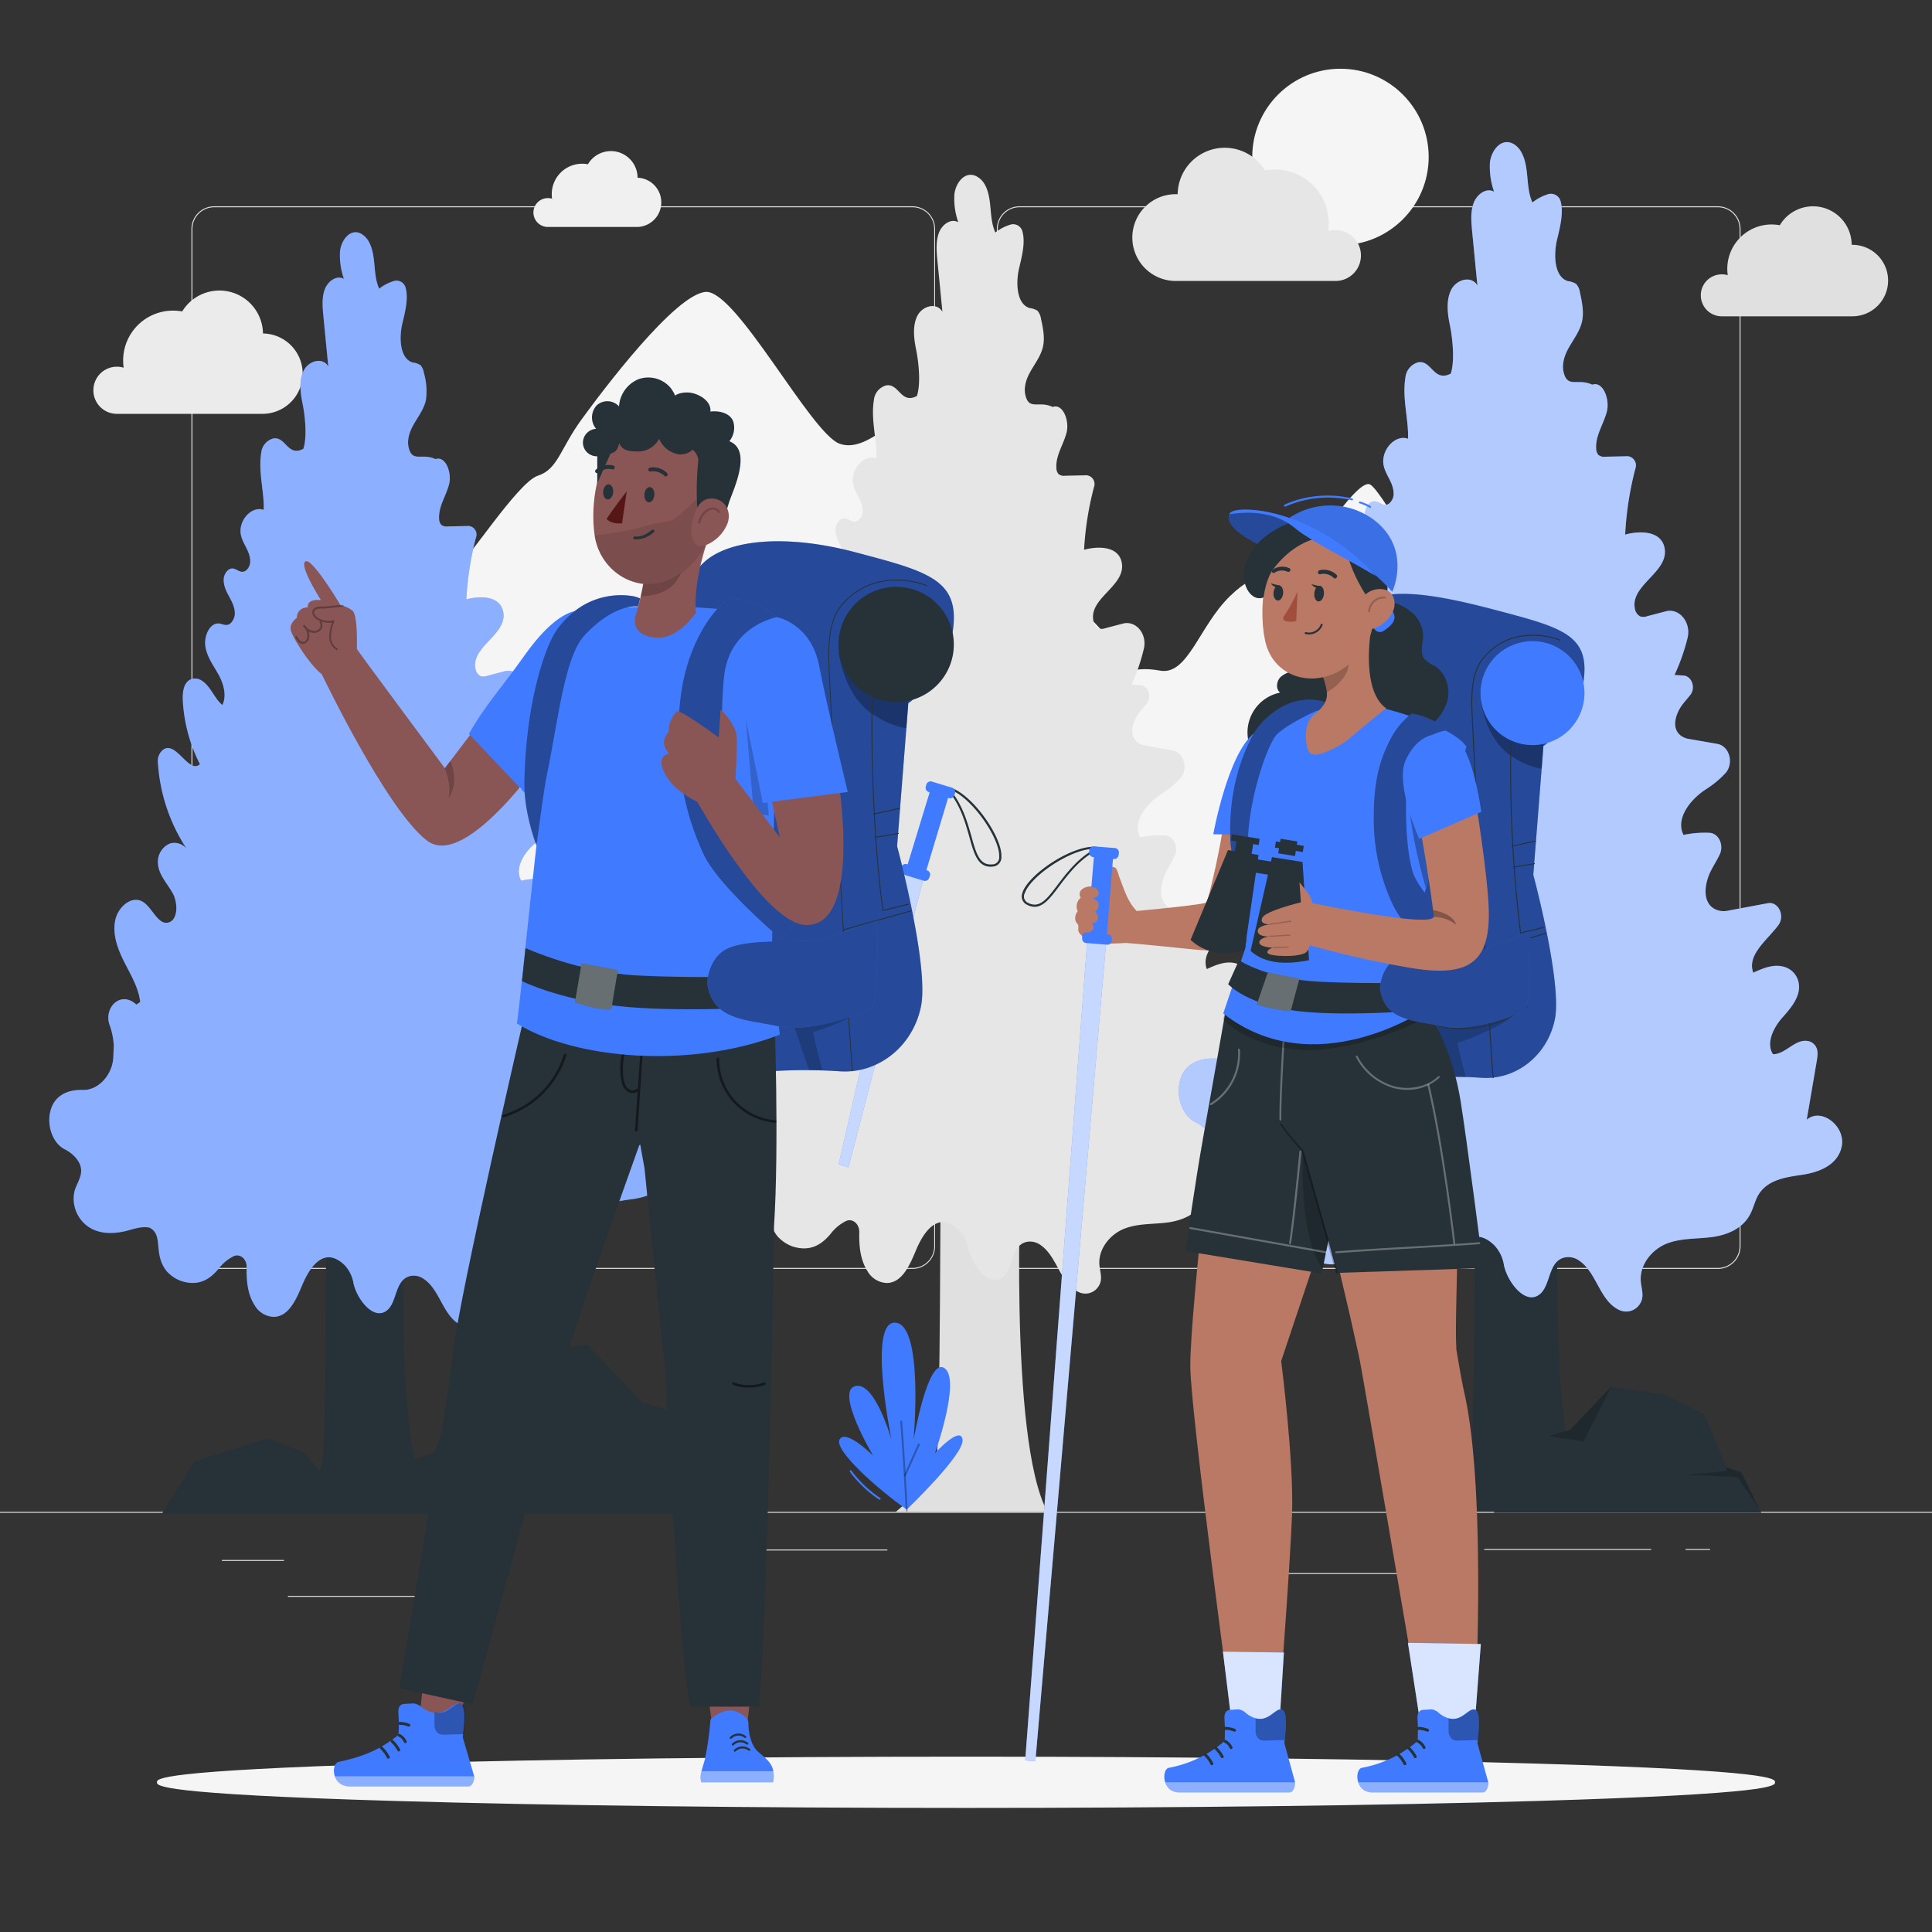 <svg xmlns="http://www.w3.org/2000/svg" viewBox="0 0 500 500"><rect x="0" y="0" width="500" height="500" fill="#333333" stroke="none"/><g id="freepik--background-complete--inject-183"><path d="M444.59,328.39H263.84a5.87,5.87,0,0,1-5.86-5.87V59.25a5.87,5.87,0,0,1,5.86-5.86H444.59a5.87,5.87,0,0,1,5.86,5.86V322.52A5.87,5.87,0,0,1,444.59,328.39ZM263.84,53.64a5.62,5.62,0,0,0-5.61,5.61V322.52a5.62,5.62,0,0,0,5.61,5.62H444.59a5.62,5.62,0,0,0,5.61-5.62V59.25a5.62,5.62,0,0,0-5.61-5.61Z" style="fill:#e0e0e0"></path><path d="M236.16,328.39H55.41a5.87,5.87,0,0,1-5.86-5.87V59.25a5.87,5.87,0,0,1,5.86-5.86H236.16A5.87,5.87,0,0,1,242,59.25V322.52A5.87,5.87,0,0,1,236.16,328.39ZM55.41,53.64a5.62,5.62,0,0,0-5.61,5.61V322.52a5.62,5.62,0,0,0,5.61,5.62H236.16a5.62,5.62,0,0,0,5.61-5.62V59.25a5.62,5.62,0,0,0-5.61-5.61Z" style="fill:#e0e0e0"></path><rect y="391.27" width="500" height="0.25" style="fill:#e0e0e0"></rect><rect x="57.44" y="403.72" width="16.06" height="0.25" style="fill:#e0e0e0"></rect><rect x="176.13" y="401.01" width="53.53" height="0.25" style="fill:#e0e0e0"></rect><rect x="74.51" y="413.01" width="36.25" height="0.25" style="fill:#e0e0e0"></rect><rect x="384.13" y="400.88" width="43.19" height="0.25" style="fill:#e0e0e0"></rect><rect x="436.23" y="400.88" width="6.33" height="0.25" style="fill:#e0e0e0"></rect><rect x="321.99" y="407.11" width="53.89" height="0.25" style="fill:#e0e0e0"></rect><path d="M357.13,238.44H52.68S62.07,224,69.9,212.38c5-7.33,9.28-13.52,10.21-14.19,2.4-1.71,8.58-2.74,11.32-9.1s2.74-9.07,6.67-16.27,19.07-26.74,20.65-26.7,15.2-21.3,20.43-23,5.72-6.86,11.33-14.57,24.24-32.42,32.13-33,27.18,36.56,34.63,39.28,15.75-9.26,18.39-6.34,8,13.88,13.43,22.8,10.94,13,11.44,16.4S272.12,157,277.65,157c1.9,0,5.92,4.16,10.48,9.67h0c8.9,10.77,19.68,26.65,19.68,26.65,1.48,2.14,4.06-1,8.52.68S357.13,238.44,357.13,238.44Z" style="fill:#f5f5f5"></path><path d="M436.91,238.43H118.74s10-22.42,15.19-20.25,21.38-11.31,23.72-16.73,10.48,1.78,21.43-.51,27-37.49,31.91-35.67,19.29,34.74,22.69,36,6.68-9.44,11.4-10.36,8.51,7.32,9.43,9.61,5.52,9.6,5.52,9.6,7.28-2.29,9.59-4.12,13.69-24.68,16.09-27.93,7.2-5.9,14.45-4.52,10.12-11.44,18.11-19.23,12.1-5,14.89-5.38,17.79-25.68,21.45-23.54,20.11,33.05,23.06,36.72,9.84-2.28,10.66,0,13.56,20.11,13.56,20.11,5.72-.46,9.19,2.29c.58.46,1.7,2.29,3.16,5l.28.55C421.86,204,436.91,238.43,436.91,238.43Z" style="fill:#f5f5f5"></path><path d="M264.3,301l-20.88,3.24s-.13,63.54-.87,71.37-10.71,15.64-10.71,15.64h39.22C260.87,372.36,264.3,301,264.3,301Z" style="fill:#e0e0e0"></path><path d="M325.51,287.17q1.25-7.28,2.48-14.54c.25-1.47.49-3.09-.8-4.25a2.77,2.77,0,0,0-1.42-.68c-3.18-.54-5.52,3.3-8.58,3.27-1.83-2.76.19-6.68,2.35-9.09s4.91-5.61,3.87-9.11a5.07,5.07,0,0,0-3.41-3.41c-2.67-.79-5.24.33-7.69,1.43-1.59-4.42,3.31-7.9,6.19-11.73,1.76-2.34,0-6-2.61-5.46L306,235.46a4.9,4.9,0,0,1-2.88-.25c-3.67-1.57-2.91-6.54-1.23-9.78.66-1.26,1.44-2.51,2.08-3.8,1.15-2.33-.2-5.31-2.52-5.42a25.15,25.15,0,0,0-6.41.53c-2.1-4.14,1.84-8.86,5.44-11.23a24.15,24.15,0,0,0,5-4.08c2.13-2.45.93-6.69-2-7.21l-7.13-1.28a4.29,4.29,0,0,1-1.82-.73c-2.68-2-1.29-5.81.54-8.07.54-.67,1.14-1.34,1.7-2,1.42-1.8.38-4.72-1.72-4.84l-2.18-.13A51,51,0,0,0,296,168c1-3.86-2-7.51-5.38-6.62l-4.53,1.19a2.79,2.79,0,0,1-1.78.08,2.59,2.59,0,0,1-1.34-2c-1.21-5.91,8.42-9,7.35-15-.78-4.33-6.05-4.38-9.76-3.37A80.31,80.31,0,0,1,283.14,126a2.27,2.27,0,0,0-1.94-3l-5.58.12a2.18,2.18,0,0,1-1.7-.46,2.51,2.51,0,0,1-.53-1.56c-.2-3.23,1.82-6,2.63-9.11s-.94-7.64-3.59-6.67c-3.56-1.68-6,.88-7-2.84a5.88,5.88,0,0,1-.19-2.09c.35-4.18,3.83-6.78,4.69-10.71.51-2.34,0-4.81-.52-7.15a3.87,3.87,0,0,0-.94-2.13,5.05,5.05,0,0,0-2-.68c-3.38-1-3.64-6.51-2.7-10.41.71-3,1.59-6.45.88-9.21a2.49,2.49,0,0,0-3.05-2,11.84,11.84,0,0,0-4,2.07c-1.74-3.73-.69-8.55-2.65-12.26a5.38,5.38,0,0,0-2-2.15c-3-1.77-5.54,1.31-5.95,4.44a18.46,18.46,0,0,0,1,7.31c-1.85-1.07-4.18.53-5,2.72s-.64,4.71-.41,7.09q.66,6.69,1.3,13.36c-1.43-2.51-5.13-1.55-6.45,1s-.95,5.87-.35,8.8c.66,3.22,1.25,8.8.21,12-4.19,2.22-4.62-3.38-8-2.73a4.36,4.36,0,0,0-3.14,3.79c-.83,5.2.82,10.2.66,15.08-3.25-1.14-6.89,3-6,6.77.54,2.32,2.32,4.06,2.43,6.6a3.08,3.08,0,0,1-1.12,2.67c-1.79,1.29-2.9-1.59-4.76-.08a3.5,3.5,0,0,0-1.12,2.89c.18,3.06,2.6,5,2.91,8a3.78,3.78,0,0,1-.93,3c-1.12,1.15-2.1.35-3.15.22-2.44-.3-4.12,3.21-3.68,6s2.16,5.07,3.47,7.48,2.25,5.58,1,8.06c-2.11-1.73-3-4.91-5.4-6.42a3.11,3.11,0,0,0-2.92-.38c-2,.86-2.26,3.65-2.12,5.95A42.13,42.13,0,0,0,210,185.9c-2.92,2.7-6.23-6.23-9.69-3.85a3.8,3.8,0,0,0-1.42,3.4,46.9,46.9,0,0,0,7.64,22.89,4.13,4.13,0,0,0-4.41-1.46,5.21,5.21,0,0,0-3.2,5c0,3.16,2.4,5.5,3.89,8.14s1.42,7.31-1.26,7.83-4.12-3.94-6.59-5.5c-2.92-1.84-6.71,1.31-7.38,5.09s.82,7.61,2.51,10.94,3.68,6.61,4.15,10.43l-1.05.68c-4.14-3.79-8.56.75-7.18,5.18a19.55,19.55,0,0,1,1.19,5.63l-.12,2.87c-.09,4.78-3.94,9-8.06,8.9-3.28-.11-6.68.92-8.13,4.34-1.69,4-.25,9.47,3.35,11.35a9.45,9.45,0,0,1,2.76,2c3.26,3.65.7,6.09-.13,9a9,9,0,0,0,3.83,9.61c2.89,1.84,6.42,1.78,9.65,1,2.08-.52,4.19-1.34,6.29-.93,3.91,1.88.86,6.89,4.6,11.54a9.57,9.57,0,0,0,3.9,2.61c4.43,1.41,7.44-.36,9.88-3.34a11.19,11.19,0,0,1,4-3.28c1.67-.71,3.4.82,3.36,2.87-.07,3.56.21,7.12,2.13,10.14a6,6,0,0,0,5.05,3.06c3.95-.09,5.92-4.69,7.54-8.58,2-4.78,5.78-10.25,11.12-5.13a9.23,9.23,0,0,1,2.43,4.9c.8,4.09,5.18,10,8.73,7.39,2.93-2.13,2.11-8.22,6.28-9.21a4.6,4.6,0,0,1,3.6.78c4.41,3,5,9.94,9.93,12.21a4,4,0,0,0,4.94-1.25c1.44-1.92.57-3.8.4-5.71-.38-4.34,2.92-8.09,6.48-9.47s7.41-1.1,11.13-1.59,7.72-2.09,9.6-5.86c.69-1.4,1-3,1.79-4.36,2.18-3.94,6.81-4.58,10.82-5.16s8.7-2.21,9.84-6.7C335.46,289.05,329.23,284,325.51,287.17Z" style="fill:#e6e6e6"></path><circle cx="346.91" cy="40.62" r="22.83" style="fill:#f5f5f5"></circle><path d="M352.21,66.12a6.56,6.56,0,0,0-6.54-6.58,6.37,6.37,0,0,0-1.94.28A13.93,13.93,0,0,0,327.37,44.1a12.18,12.18,0,0,0-22.59,6.16h-.17a11.23,11.23,0,1,0,0,22.45h41.24A6.58,6.58,0,0,0,352.21,66.12Z" style="fill:#e6e6e6"></path><path d="M24.17,101a6.09,6.09,0,0,1,6.09-6.1h0a6,6,0,0,1,1.74.26,14.56,14.56,0,0,1-.13-1.87,12.9,12.9,0,0,1,12.91-12.9,13.56,13.56,0,0,1,2.37.21,11.28,11.28,0,0,1,20.91,5.71h.19a10.4,10.4,0,0,1,0,20.79H30.09A6.07,6.07,0,0,1,24.17,101Z" style="fill:#ebebeb"></path><path d="M440.17,76.43A5.42,5.42,0,0,1,445.59,71h0a4.78,4.78,0,0,1,1.55.23,11.62,11.62,0,0,1-.12-1.67A11.48,11.48,0,0,1,458.5,58.09a12.46,12.46,0,0,1,2.11.2,10,10,0,0,1,18.6,5.07h.18a9.25,9.25,0,0,1,0,18.5H445.44A5.42,5.42,0,0,1,440.17,76.43Z" style="fill:#e0e0e0"></path><path d="M138.05,55a3.73,3.73,0,0,1,3.74-3.73h0a3.33,3.33,0,0,1,1.08.16,8.77,8.77,0,0,1-.08-1.15,7.88,7.88,0,0,1,9.36-7.77A6.9,6.9,0,0,1,165,46h.12a6.38,6.38,0,0,1,0,12.74H141.69A3.75,3.75,0,0,1,138.05,55Z" style="fill:#f0f0f0"></path></g><g id="freepik--Shadow--inject-183"><path d="M458.88,461.25c0,3.39-93.52,6.14-208.88,6.14s-208.88-2.75-208.88-6.14,93.52-6.13,208.88-6.13S458.88,457.87,458.88,461.25Z" style="fill:#f5f5f5"></path><path d="M250,467.89c-55.8,0-108.25-.64-147.71-1.8-61.67-1.81-61.67-3.93-61.67-4.84s0-3,61.67-4.83c39.45-1.16,91.91-1.8,147.71-1.8s108.26.64,147.71,1.8c61.67,1.81,61.67,3.93,61.67,4.83s0,3-61.67,4.84C358.25,467.25,305.8,467.89,250,467.89ZM41.83,461.25c5.76,2.75,85.48,5.64,208.17,5.64s202.41-2.89,208.17-5.64c-5.76-2.74-85.48-5.63-208.17-5.63S47.59,458.51,41.83,461.25Z" style="fill:#f5f5f5"></path></g><g id="freepik--Plant--inject-183"><path d="M217.32,372.48c1.7-2.71,8.65,4.26,8.65,4.26s-9.85-16.57-4.69-18,9.43,13.86,9.43,13.86-6.31-30.94,1.06-30.29,4.65,30.45,4.65,30.45,3.65-21.63,8-18.7-2.44,22-2.44,22,6.68-7.3,7.13-3.46-14.45,18.07-14.45,18.07C227.34,385.56,215.61,375.2,217.32,372.48Z" style="fill:#407BFF"></path><path d="M234.65,391.14a.25.25,0,0,1-.25-.23c0-.14-.68-13.86-1.42-23a.26.26,0,0,1,.23-.27.26.26,0,0,1,.27.23c.74,9.19,1.42,22.92,1.42,23.05a.24.24,0,0,1-.23.26Z" style="opacity:0.3"></path><path d="M234.2,382.06a.19.19,0,0,1-.1,0,.25.25,0,0,1-.13-.33l3.6-8a.25.25,0,0,1,.46.21l-3.6,8A.25.25,0,0,1,234.2,382.06Z" style="opacity:0.3"></path><path d="M227.65,388.09a.27.27,0,0,1-.14,0,30.93,30.93,0,0,1-7.56-7.19.25.25,0,0,1,.4-.3,30.53,30.53,0,0,0,7.44,7.08.25.25,0,0,1,.07.35A.26.26,0,0,1,227.65,388.09Z" style="fill:#407BFF"></path></g><g id="freepik--Trees--inject-183"><path d="M403.56,304.26l-21.84,3.12s-.13,61.16-.91,68.7-11.2,15.05-11.2,15.05h41C400,372.94,403.56,304.26,403.56,304.26Z" style="fill:#263238"></path><path d="M467.58,289.78q1.31-7.61,2.6-15.22c.26-1.53.51-3.22-.84-4.44a2.91,2.91,0,0,0-1.49-.71c-3.33-.56-5.76,3.45-9,3.42-1.91-2.88.2-7,2.45-9.51s5.15-5.87,4.06-9.52a5.3,5.3,0,0,0-3.57-3.57c-2.79-.83-5.48.34-8.05,1.5-1.66-4.63,3.47-8.27,6.48-12.27,1.84-2.45,0-6.23-2.73-5.71l-10.34,1.94a5.17,5.17,0,0,1-3-.26c-3.84-1.64-3.05-6.85-1.29-10.23.69-1.32,1.5-2.62,2.17-4,1.21-2.44-.21-5.56-2.63-5.67a26.14,26.14,0,0,0-6.71.55c-2.19-4.33,1.92-9.27,5.69-11.74a25.26,25.26,0,0,0,5.19-4.28c2.23-2.56,1-7-2.13-7.54L437,191.22a4.59,4.59,0,0,1-1.91-.77c-2.8-2-1.34-6.07.57-8.43.57-.71,1.19-1.41,1.77-2.14,1.49-1.88.41-4.93-1.79-5.06l-2.28-.14a52,52,0,0,0,3.37-9.55c1-4-2.09-7.85-5.62-6.92l-4.74,1.24a3,3,0,0,1-1.86.09,2.73,2.73,0,0,1-1.4-2c-1.26-6.17,8.81-9.45,7.69-15.66-.82-4.53-6.33-4.59-10.21-3.53a84.19,84.19,0,0,1,2.66-17.13,2.38,2.38,0,0,0-2-3.15l-5.83.13a2.27,2.27,0,0,1-1.78-.49,2.62,2.62,0,0,1-.55-1.63c-.21-3.37,1.9-6.28,2.75-9.52s-1-8-3.76-7c-3.72-1.75-6.28.93-7.36-3a6.43,6.43,0,0,1-.2-2.19c.37-4.37,4-7.09,4.91-11.19.53-2.46,0-5-.54-7.49a4.17,4.17,0,0,0-1-2.22,5.13,5.13,0,0,0-2.11-.71C402.24,71.69,402,66,403,61.87c.75-3.11,1.67-6.75.92-9.64a2.61,2.61,0,0,0-3.19-2,12.42,12.42,0,0,0-4.13,2.17c-1.83-3.9-.73-8.94-2.78-12.82a5.69,5.69,0,0,0-2-2.26c-3.13-1.84-5.79,1.37-6.22,4.65a19.43,19.43,0,0,0,1.07,7.65c-1.93-1.12-4.37.55-5.26,2.84s-.66,4.93-.42,7.42q.67,7,1.36,14c-1.5-2.63-5.37-1.63-6.76,1.08s-1,6.14-.36,9.2c.69,3.37,1.31,9.21.23,12.53C371,99,370.52,93.09,367,93.77a4.56,4.56,0,0,0-3.29,4c-.86,5.43.85,10.66.69,15.77-3.4-1.2-7.2,3.09-6.28,7.07.56,2.43,2.42,4.25,2.54,6.91a3.28,3.28,0,0,1-1.18,2.8c-1.87,1.34-3-1.67-5-.09a3.66,3.66,0,0,0-1.18,3c.19,3.2,2.72,5.22,3.05,8.38a3.92,3.92,0,0,1-1,3.11c-1.17,1.21-2.2.37-3.3.24-2.55-.31-4.31,3.35-3.85,6.29s2.26,5.3,3.63,7.83,2.35,5.83,1.07,8.42c-2.21-1.8-3.19-5.13-5.65-6.71a3.27,3.27,0,0,0-3.06-.4c-2.1.91-2.36,3.82-2.21,6.23a43.82,43.82,0,0,0,4.71,17.24c-3.06,2.82-6.52-6.51-10.14-4a4,4,0,0,0-1.48,3.56,48.84,48.84,0,0,0,8,23.93,4.36,4.36,0,0,0-4.62-1.52,5.46,5.46,0,0,0-3.35,5.18c0,3.3,2.52,5.74,4.08,8.51s1.48,7.65-1.33,8.19-4.3-4.13-6.88-5.75c-3.06-1.93-7,1.36-7.72,5.32s.86,8,2.63,11.44,3.84,6.92,4.33,10.91l-1.09.71c-4.33-4-9,.78-7.52,5.42a20.36,20.36,0,0,1,1.25,5.89l-.13,3c-.09,5-4.12,9.45-8.43,9.3-3.43-.11-7,1-8.5,4.55-1.77,4.17-.26,9.9,3.51,11.87a9.77,9.77,0,0,1,2.88,2.11c3.41,3.81.73,6.36-.13,9.38a9.45,9.45,0,0,0,4,10.05c3,1.92,6.72,1.86,10.09,1,2.18-.54,4.39-1.4,6.58-1,4.09,2,.9,7.21,4.81,12.07a10.11,10.11,0,0,0,4.08,2.72c4.64,1.48,7.78-.37,10.34-3.49a11.79,11.79,0,0,1,4.17-3.43c1.74-.73,3.56.86,3.51,3-.07,3.72.22,7.45,2.23,10.6a6.28,6.28,0,0,0,5.29,3.2c4.13-.1,6.19-4.91,7.89-9,2.08-5,6-10.72,11.62-5.37a9.58,9.58,0,0,1,2.54,5.12c.84,4.29,5.42,10.45,9.13,7.74,3.07-2.23,2.21-8.61,6.57-9.63a4.79,4.79,0,0,1,3.77.8c4.61,3.1,5.28,10.4,10.38,12.78a4.18,4.18,0,0,0,5.17-1.3c1.5-2,.6-4,.42-6-.4-4.54,3.05-8.46,6.77-9.9s7.75-1.15,11.65-1.67,8.07-2.18,10-6.13c.73-1.46,1.1-3.13,1.88-4.55,2.28-4.13,7.12-4.8,11.31-5.41s9.1-2.3,10.3-7C478,291.74,471.47,286.43,467.58,289.78Z" style="fill:#407BFF"></path><g style="opacity:0.6"><path d="M467.58,289.78q1.31-7.61,2.6-15.22c.26-1.53.51-3.22-.84-4.44a2.91,2.91,0,0,0-1.49-.71c-3.33-.56-5.76,3.45-9,3.42-1.91-2.88.2-7,2.45-9.51s5.15-5.87,4.06-9.52a5.3,5.3,0,0,0-3.57-3.57c-2.79-.83-5.48.34-8.05,1.5-1.66-4.63,3.47-8.27,6.48-12.27,1.84-2.45,0-6.23-2.73-5.71l-10.34,1.94a5.17,5.17,0,0,1-3-.26c-3.84-1.64-3.05-6.85-1.29-10.23.69-1.32,1.5-2.62,2.17-4,1.21-2.44-.21-5.56-2.63-5.67a26.14,26.14,0,0,0-6.71.55c-2.19-4.33,1.92-9.27,5.69-11.74a25.26,25.26,0,0,0,5.19-4.28c2.23-2.56,1-7-2.13-7.54L437,191.22a4.59,4.59,0,0,1-1.91-.77c-2.8-2-1.34-6.07.57-8.43.57-.71,1.19-1.41,1.77-2.14,1.49-1.88.41-4.93-1.79-5.06l-2.28-.14a52,52,0,0,0,3.37-9.55c1-4-2.09-7.85-5.62-6.92l-4.74,1.24a3,3,0,0,1-1.86.09,2.73,2.73,0,0,1-1.4-2c-1.26-6.17,8.81-9.45,7.69-15.66-.82-4.53-6.33-4.59-10.21-3.53a84.19,84.19,0,0,1,2.66-17.13,2.38,2.38,0,0,0-2-3.15l-5.83.13a2.27,2.27,0,0,1-1.78-.49,2.62,2.62,0,0,1-.55-1.63c-.21-3.37,1.9-6.28,2.75-9.52s-1-8-3.76-7c-3.72-1.75-6.28.93-7.36-3a6.43,6.43,0,0,1-.2-2.19c.37-4.37,4-7.09,4.91-11.19.53-2.46,0-5-.54-7.49a4.17,4.17,0,0,0-1-2.22,5.13,5.13,0,0,0-2.11-.71C402.24,71.69,402,66,403,61.87c.75-3.11,1.67-6.75.92-9.64a2.61,2.61,0,0,0-3.19-2,12.42,12.42,0,0,0-4.13,2.17c-1.83-3.9-.73-8.94-2.78-12.82a5.69,5.69,0,0,0-2-2.26c-3.13-1.84-5.79,1.37-6.22,4.65a19.43,19.43,0,0,0,1.07,7.65c-1.93-1.12-4.37.55-5.26,2.84s-.66,4.93-.42,7.42q.67,7,1.36,14c-1.5-2.63-5.37-1.63-6.76,1.08s-1,6.14-.36,9.2c.69,3.37,1.31,9.21.23,12.53C371,99,370.52,93.09,367,93.77a4.56,4.56,0,0,0-3.29,4c-.86,5.43.85,10.66.69,15.77-3.4-1.2-7.2,3.09-6.28,7.07.56,2.43,2.42,4.25,2.54,6.91a3.28,3.28,0,0,1-1.18,2.8c-1.87,1.34-3-1.67-5-.09a3.66,3.66,0,0,0-1.18,3c.19,3.2,2.72,5.22,3.05,8.38a3.92,3.92,0,0,1-1,3.11c-1.17,1.21-2.2.37-3.3.24-2.55-.31-4.31,3.35-3.85,6.29s2.26,5.3,3.63,7.83,2.35,5.83,1.07,8.42c-2.21-1.8-3.19-5.13-5.65-6.71a3.27,3.27,0,0,0-3.06-.4c-2.1.91-2.36,3.82-2.21,6.23a43.82,43.82,0,0,0,4.71,17.24c-3.06,2.82-6.52-6.51-10.14-4a4,4,0,0,0-1.48,3.56,48.84,48.84,0,0,0,8,23.93,4.36,4.36,0,0,0-4.62-1.52,5.46,5.46,0,0,0-3.35,5.18c0,3.3,2.52,5.74,4.08,8.51s1.48,7.65-1.33,8.19-4.3-4.13-6.88-5.75c-3.06-1.93-7,1.36-7.72,5.32s.86,8,2.63,11.44,3.84,6.92,4.33,10.91l-1.09.71c-4.33-4-9,.78-7.52,5.42a20.36,20.36,0,0,1,1.25,5.89l-.13,3c-.09,5-4.12,9.45-8.43,9.3-3.43-.11-7,1-8.5,4.55-1.77,4.17-.26,9.9,3.51,11.87a9.77,9.77,0,0,1,2.88,2.11c3.41,3.81.73,6.36-.13,9.38a9.45,9.45,0,0,0,4,10.05c3,1.92,6.72,1.86,10.09,1,2.18-.54,4.39-1.4,6.58-1,4.09,2,.9,7.21,4.81,12.07a10.11,10.11,0,0,0,4.08,2.72c4.64,1.48,7.78-.37,10.34-3.49a11.79,11.79,0,0,1,4.17-3.43c1.74-.73,3.56.86,3.51,3-.07,3.72.22,7.45,2.23,10.6a6.28,6.28,0,0,0,5.29,3.2c4.13-.1,6.19-4.91,7.89-9,2.08-5,6-10.72,11.62-5.37a9.58,9.58,0,0,1,2.54,5.12c.84,4.29,5.42,10.45,9.13,7.74,3.07-2.23,2.21-8.61,6.57-9.63a4.79,4.79,0,0,1,3.77.8c4.61,3.1,5.28,10.4,10.38,12.78a4.18,4.18,0,0,0,5.17-1.3c1.5-2,.6-4,.42-6-.4-4.54,3.05-8.46,6.77-9.9s7.75-1.15,11.65-1.67,8.07-2.18,10-6.13c.73-1.46,1.1-3.13,1.88-4.55,2.28-4.13,7.12-4.8,11.31-5.41s9.1-2.3,10.3-7C478,291.74,471.47,286.43,467.58,289.78Z" style="fill:#fff"></path></g><path d="M104.86,310.4l-20.43,2.92s-.13,57.23-.86,64.28-10.48,14.09-10.48,14.09h38.39C101.51,374.66,104.86,310.4,104.86,310.4Z" style="fill:#263238"></path><path d="M164.76,296.86q1.22-7.12,2.42-14.24c.25-1.43.48-3-.78-4.15a2.66,2.66,0,0,0-1.39-.67c-3.11-.53-5.4,3.23-8.4,3.2-1.79-2.7.2-6.53,2.3-8.9s4.82-5.49,3.79-8.9a4.94,4.94,0,0,0-3.33-3.34c-2.61-.78-5.13.32-7.53,1.4-1.56-4.33,3.24-7.73,6-11.48,1.73-2.29,0-5.83-2.55-5.35l-9.67,1.83a5,5,0,0,1-2.82-.25c-3.59-1.54-2.85-6.41-1.2-9.57.64-1.23,1.4-2.46,2-3.72,1.13-2.28-.2-5.2-2.46-5.31a25,25,0,0,0-6.28.52c-2.05-4.05,1.8-8.67,5.32-11a23.84,23.84,0,0,0,4.86-4c2.08-2.4.91-6.54-2-7.06l-7-1.24a4.38,4.38,0,0,1-1.78-.72c-2.62-1.91-1.26-5.68.53-7.89.53-.66,1.12-1.32,1.66-2,1.39-1.76.38-4.62-1.68-4.74l-2.13-.13a50.41,50.41,0,0,0,3.16-8.94c.94-3.77-2-7.34-5.27-6.47l-4.43,1.17a2.74,2.74,0,0,1-1.74.07,2.53,2.53,0,0,1-1.31-1.91c-1.18-5.78,8.24-8.84,7.19-14.66-.76-4.23-5.92-4.28-9.55-3.29a79,79,0,0,1,2.49-16,2.22,2.22,0,0,0-1.9-3l-5.45.12a2.15,2.15,0,0,1-1.67-.45,2.48,2.48,0,0,1-.52-1.53c-.19-3.16,1.79-5.88,2.58-8.91s-.92-7.48-3.52-6.53c-3.47-1.64-5.88.87-6.88-2.78a5.63,5.63,0,0,1-.19-2c.34-4.1,3.75-6.64,4.59-10.48a16.49,16.49,0,0,0-.51-7,3.79,3.79,0,0,0-.92-2.08,4.86,4.86,0,0,0-2-.67c-3.31-1-3.56-6.37-2.64-10.19.7-2.91,1.56-6.31.86-9a2.43,2.43,0,0,0-3-1.91,11.51,11.51,0,0,0-3.87,2c-1.71-3.65-.68-8.37-2.6-12a5.27,5.27,0,0,0-1.92-2.12C90.86,58.9,88.36,61.9,88,65a18.27,18.27,0,0,0,1,7.16c-1.81-1-4.09.52-4.92,2.66s-.62,4.61-.39,6.94q.63,6.54,1.27,13.07c-1.4-2.46-5-1.52-6.32,1s-.93,5.74-.34,8.61c.65,3.15,1.22,8.61.21,11.71-4.11,2.17-4.53-3.31-7.83-2.67a4.28,4.28,0,0,0-3.08,3.71c-.8,5.08.8,10,.65,14.76-3.18-1.12-6.74,2.89-5.88,6.62.53,2.27,2.27,4,2.38,6.46a3.08,3.08,0,0,1-1.1,2.62c-1.75,1.25-2.84-1.57-4.65-.08a3.39,3.39,0,0,0-1.1,2.82c.17,3,2.54,4.89,2.85,7.84a3.68,3.68,0,0,1-.91,2.91c-1.1,1.13-2.06.35-3.09.23-2.39-.3-4,3.13-3.6,5.88s2.11,5,3.4,7.32,2.2,5.46,1,7.89c-2.07-1.69-3-4.81-5.29-6.28a3.07,3.07,0,0,0-2.86-.38c-2,.85-2.21,3.58-2.07,5.83a41,41,0,0,0,4.41,16.14c-2.87,2.63-6.1-6.1-9.49-3.77a3.72,3.72,0,0,0-1.39,3.33,45.81,45.81,0,0,0,7.48,22.39A4.06,4.06,0,0,0,44,218.29a5.1,5.1,0,0,0-3.13,4.84c0,3.1,2.35,5.38,3.81,8s1.39,7.15-1.24,7.65-4-3.85-6.44-5.37c-2.86-1.81-6.57,1.27-7.23,5s.81,7.45,2.46,10.7,3.6,6.47,4.06,10.21l-1,.66c-4.05-3.71-8.38.73-7,5.08a18.91,18.91,0,0,1,1.16,5.5l-.12,2.81c-.08,4.68-3.85,8.84-7.88,8.71-3.22-.11-6.54.9-8,4.25-1.65,3.9-.24,9.26,3.28,11.1a9.24,9.24,0,0,1,2.7,2c3.19,3.57.69,6-.13,8.78a8.84,8.84,0,0,0,3.75,9.4c2.83,1.8,6.28,1.74,9.44,1,2-.51,4.1-1.31,6.16-.91,3.82,1.84.84,6.75,4.5,11.29a9.26,9.26,0,0,0,3.81,2.55c4.34,1.39,7.29-.34,9.67-3.26a11.12,11.12,0,0,1,3.91-3.21c1.63-.69,3.33.8,3.29,2.81-.07,3.49.2,7,2.08,9.92a5.91,5.91,0,0,0,5,3c3.86-.1,5.79-4.6,7.38-8.4,2-4.67,5.65-10,10.87-5A8.94,8.94,0,0,1,91.46,332c.79,4,5.08,9.77,8.55,7.24,2.86-2.09,2.06-8,6.14-9a4.47,4.47,0,0,1,3.52.75c4.32,2.89,4.94,9.73,9.72,12a3.89,3.89,0,0,0,4.83-1.22c1.41-1.88.56-3.73.4-5.6-.37-4.24,2.85-7.91,6.34-9.26s7.25-1.08,10.89-1.56,7.55-2,9.39-5.73c.68-1.37,1-2.94,1.76-4.27,2.13-3.86,6.66-4.48,10.58-5s8.51-2.16,9.63-6.56C174.5,298.69,168.4,293.73,164.76,296.86Z" style="fill:#407BFF"></path><g style="opacity:0.4"><path d="M164.76,296.86q1.22-7.12,2.42-14.24c.25-1.43.48-3-.78-4.15a2.66,2.66,0,0,0-1.39-.67c-3.11-.53-5.4,3.23-8.4,3.2-1.79-2.7.2-6.53,2.3-8.9s4.82-5.49,3.79-8.9a4.94,4.94,0,0,0-3.33-3.34c-2.61-.78-5.13.32-7.53,1.4-1.56-4.33,3.24-7.73,6-11.48,1.73-2.29,0-5.83-2.55-5.35l-9.67,1.83a5,5,0,0,1-2.82-.25c-3.59-1.54-2.85-6.41-1.2-9.57.64-1.23,1.4-2.46,2-3.72,1.13-2.28-.2-5.2-2.46-5.31a25,25,0,0,0-6.28.52c-2.05-4.05,1.8-8.67,5.32-11a23.84,23.84,0,0,0,4.86-4c2.08-2.4.91-6.54-2-7.06l-7-1.24a4.38,4.38,0,0,1-1.78-.72c-2.62-1.91-1.26-5.68.53-7.89.53-.66,1.12-1.32,1.66-2,1.39-1.76.38-4.62-1.68-4.74l-2.13-.13a50.41,50.41,0,0,0,3.16-8.94c.94-3.77-2-7.34-5.27-6.47l-4.43,1.17a2.74,2.74,0,0,1-1.74.07,2.53,2.53,0,0,1-1.31-1.91c-1.18-5.78,8.24-8.84,7.19-14.66-.76-4.23-5.92-4.28-9.55-3.29a79,79,0,0,1,2.49-16,2.22,2.22,0,0,0-1.9-3l-5.45.12a2.15,2.15,0,0,1-1.67-.45,2.48,2.48,0,0,1-.52-1.53c-.19-3.16,1.79-5.88,2.58-8.91s-.92-7.48-3.52-6.53c-3.47-1.64-5.88.87-6.88-2.78a5.63,5.63,0,0,1-.19-2c.34-4.1,3.75-6.64,4.59-10.48a16.49,16.49,0,0,0-.51-7,3.79,3.79,0,0,0-.92-2.08,4.86,4.86,0,0,0-2-.67c-3.31-1-3.56-6.37-2.64-10.19.7-2.91,1.56-6.31.86-9a2.43,2.43,0,0,0-3-1.91,11.51,11.51,0,0,0-3.87,2c-1.71-3.65-.68-8.37-2.6-12a5.27,5.27,0,0,0-1.92-2.12C90.86,58.9,88.36,61.9,88,65a18.27,18.27,0,0,0,1,7.16c-1.81-1-4.09.52-4.92,2.66s-.62,4.61-.39,6.94q.63,6.54,1.27,13.07c-1.4-2.46-5-1.52-6.32,1s-.93,5.74-.34,8.61c.65,3.15,1.22,8.61.21,11.71-4.11,2.17-4.53-3.31-7.83-2.67a4.28,4.28,0,0,0-3.08,3.71c-.8,5.08.8,10,.65,14.76-3.18-1.12-6.74,2.89-5.88,6.62.53,2.27,2.27,4,2.38,6.46a3.08,3.08,0,0,1-1.1,2.62c-1.75,1.25-2.84-1.57-4.65-.08a3.39,3.39,0,0,0-1.1,2.82c.17,3,2.54,4.89,2.85,7.84a3.68,3.68,0,0,1-.91,2.91c-1.1,1.13-2.06.35-3.09.23-2.39-.3-4,3.13-3.6,5.88s2.11,5,3.4,7.32,2.2,5.46,1,7.89c-2.07-1.69-3-4.81-5.29-6.28a3.07,3.07,0,0,0-2.86-.38c-2,.85-2.21,3.58-2.07,5.83a41,41,0,0,0,4.41,16.14c-2.87,2.63-6.1-6.1-9.49-3.77a3.72,3.72,0,0,0-1.39,3.33,45.81,45.81,0,0,0,7.48,22.39A4.06,4.06,0,0,0,44,218.29a5.1,5.1,0,0,0-3.13,4.84c0,3.1,2.35,5.38,3.81,8s1.39,7.15-1.24,7.65-4-3.85-6.44-5.37c-2.86-1.81-6.57,1.27-7.23,5s.81,7.45,2.46,10.7,3.6,6.47,4.06,10.21l-1,.66c-4.05-3.71-8.38.73-7,5.08a18.91,18.91,0,0,1,1.16,5.5l-.12,2.81c-.08,4.68-3.85,8.84-7.88,8.71-3.22-.11-6.54.9-8,4.25-1.65,3.9-.24,9.26,3.28,11.1a9.24,9.24,0,0,1,2.7,2c3.19,3.57.69,6-.13,8.78a8.84,8.84,0,0,0,3.75,9.4c2.83,1.8,6.28,1.74,9.44,1,2-.51,4.1-1.31,6.16-.91,3.82,1.84.84,6.75,4.5,11.29a9.26,9.26,0,0,0,3.81,2.55c4.34,1.39,7.29-.34,9.67-3.26a11.12,11.12,0,0,1,3.91-3.21c1.63-.69,3.33.8,3.29,2.81-.07,3.49.2,7,2.08,9.92a5.91,5.91,0,0,0,5,3c3.86-.1,5.79-4.6,7.38-8.4,2-4.67,5.65-10,10.87-5A8.94,8.94,0,0,1,91.46,332c.79,4,5.08,9.77,8.55,7.24,2.86-2.09,2.06-8,6.14-9a4.47,4.47,0,0,1,3.52.75c4.32,2.89,4.94,9.73,9.72,12a3.89,3.89,0,0,0,4.83-1.22c1.41-1.88.56-3.73.4-5.6-.37-4.24,2.85-7.91,6.34-9.26s7.25-1.08,10.89-1.56,7.55-2,9.39-5.73c.68-1.37,1-2.94,1.76-4.27,2.13-3.86,6.66-4.48,10.58-5s8.51-2.16,9.63-6.56C174.5,298.69,168.4,293.73,164.76,296.86Z" style="fill:#fff"></path></g></g><g id="freepik--Rocks--inject-183"><polygon points="41.94 391.69 50.42 378.15 69.32 372.19 79.2 376.18 91.2 391.69 41.94 391.69" style="fill:#263238"></polygon><polygon points="192.74 391.69 183.57 377.73 173.76 365.13 166.35 363.03 152.03 348.03 133.63 350.77 119.97 357.55 112.25 375.89 107.09 377.73 100.14 391.69 192.74 391.69" style="fill:#263238"></polygon><polygon points="386.56 391.52 393.41 381.07 400.75 371.64 406.3 370.07 417.01 358.85 430.78 360.9 441 365.97 446.77 379.7 450.64 381.07 455.84 391.52 386.56 391.52" style="fill:#263238"></polygon><polygon points="400.75 371.64 409.84 373.05 417.01 358.85 406.3 370.07 400.75 371.64" style="isolation:isolate;opacity:0.2"></polygon><path d="M446.77,379.7v1l-10.3,1s13.22.49,13.26.62,5.63,8.24,5.63,8.24l-4.72-9.5Z" style="isolation:isolate;opacity:0.2"></path></g><g id="freepik--character-2--inject-183"><path d="M317.48,205.86c-.78,11.93-5.12,27.7-5.12,27.7-2.67.89-22.4,2.58-22.4,2.58l1.78,7.91s7.47.64,14.94,1.44c13.18,1.42,15.45.31,17.8-7.49s5.36-31.43,5.36-31.43Z" style="fill:#b97964"></path><path d="M289.62,226.82a12,12,0,0,0-.69-1.91,1.18,1.18,0,0,0-1.34-.51,2.4,2.4,0,0,0-1,1.58,12.67,12.67,0,0,0,.43,4.69,11.58,11.58,0,0,0-4.74-1.26,3.71,3.71,0,0,0-2.28.75,1.61,1.61,0,0,0-.31,2.16,3,3,0,0,0-.77,3.55,2.57,2.57,0,0,0-.44,2.77,3.12,3.12,0,0,1,.57.84,3.46,3.46,0,0,1,0,1c-.05,1.06,1,1.81,1.92,2.34,3.71,2.12,8.3,1.14,12.61,1.18l.6-8.21C291.74,233.14,291.16,230.77,289.62,226.82Z" style="fill:#b97964"></path><path d="M267.76,234.68a4.3,4.3,0,0,1-1.93-.51,2.39,2.39,0,0,1-1.2-3.15.2.2,0,0,0,0-.08c1.75-5,13.83-12.85,19.69-11.69a.3.3,0,0,1,.23.24.31.31,0,0,1-.17.3c-4.7,2.21-7.74,6.25-10.17,9.43C272,232.19,270.13,234.68,267.76,234.68Zm15.32-15c-5.87,0-16.32,7-17.87,11.47a1.82,1.82,0,0,0,.74,2.46l.14.07c3,1.52,4.94-1.12,7.7-4.78,2.33-3.07,5.22-6.84,9.52-9.18Z" style="fill:#263238"></path><polygon points="267.96 455.8 265.32 455.59 281.47 242.22 286.38 242.62 267.96 455.8" style="fill:#407BFF"></polygon><polygon points="267.96 455.8 265.32 455.59 281.47 242.22 286.38 242.62 267.96 455.8" style="fill:#fff;isolation:isolate;opacity:0.7"></polygon><path d="M289.52,221.25l.05-.56a1.15,1.15,0,0,0-1-1.22l-5.47-.43a1.13,1.13,0,0,0-1.22,1v.56a1.14,1.14,0,0,0,1,1.21h.21v.06l-1.62,19.41h-.2a1.12,1.12,0,0,0-1.21,1h0v.55a1.13,1.13,0,0,0,1,1.22l5.47.44a1.14,1.14,0,0,0,1.22-1V243a1.14,1.14,0,0,0-1.05-1.22h-.23l1.56-19.36v-.11h.24a1.13,1.13,0,0,0,1.21-1Z" style="fill:#407BFF"></path><path d="M284.07,233.37a1.82,1.82,0,0,0-2-.77,5,5,0,0,0,1.32-.26,1.57,1.57,0,0,0,.92-.93c.24-.83-.58-1.67-1.43-1.78a4.5,4.5,0,0,0-2.48.63v10.85a2.49,2.49,0,0,0,1.59.12,1.46,1.46,0,0,0,1-1.14,1.05,1.05,0,0,0-.85-1.18,1.62,1.62,0,0,0,1.83-.72,1.67,1.67,0,0,0-.27-1.95,1.77,1.77,0,0,0-.43-.28,1.67,1.67,0,0,0,.6-.42A1.88,1.88,0,0,0,284.07,233.37Z" style="fill:#b97964"></path><path d="M346.73,188.36s-.66-23.9,4.58-30.5,19-4.41,35.69,0,24.23,6.29,22.92,17.61-10.48,17.61-10.48,17.61l-2.62,33.33s7.53,28,5.57,37.43-10.15,15.72-19,15.09a119.47,119.47,0,0,0-16.7.05l-24.23-2.25Z" style="fill:#407BFF"></path><path d="M346.73,188.36s-.66-23.9,4.58-30.5,19-4.41,35.69,0,24.23,6.29,22.92,17.61-10.48,17.61-10.48,17.61l-2.62,33.33s7.53,28,5.57,37.43-10.15,15.72-19,15.09a119.47,119.47,0,0,0-16.7.05l-24.23-2.25Z" style="isolation:isolate;opacity:0.4"></path><path d="M371.81,265.69a160.72,160.72,0,0,0,18.92-2.29c-1.3,1.61-10.41,5.74-13.4,6.38-.42.09,2.05,9,2.05,9h-3.11Z" style="isolation:isolate;opacity:0.2"></path><path d="M386.33,279c-.6-3.93-5.7-93.39-5.57-97.67.11-3.69.41-7.56,2.73-10.71a15.93,15.93,0,0,1,9.28-5.94,19.51,19.51,0,0,1,11.05.91l-.09.23a19.25,19.25,0,0,0-10.9-.89,15.69,15.69,0,0,0-9.14,5.83c-2.27,3.1-2.57,6.92-2.68,10.58-.13,4.27,5,93.69,5.57,97.63Z" style="fill:#263238"></path><path d="M383.16,181.32c.24.62,1.26,9.76,7.74,14.2,4.73,3.23,8.08,3.39,8.08,3.39l.61-8.64Z" style="opacity:0.3"></path><circle cx="396.61" cy="179.41" r="13.45" transform="translate(-38.42 163.96) rotate(-22.31)" style="fill:#407BFF"></circle><path d="M393.52,241.57l-.07,0a.12.12,0,0,1-.05-.09A349.61,349.61,0,0,1,390.9,192a.12.12,0,0,1,.12-.12h0a.13.13,0,0,1,.13.13,349.1,349.1,0,0,0,2.48,49.29l5.78-1.4a.11.11,0,0,1,.15.09.12.12,0,0,1-.09.15l-5.92,1.43Z" style="fill:#263238"></path><path d="M378.17,266.32a27.09,27.09,0,0,1-6.35-.75l.06-.25a28,28,0,0,0,23.33-5l.15.19A28.24,28.24,0,0,1,378.17,266.32Z" style="fill:#263238"></path><path d="M391.7,224.52a.12.12,0,0,1-.12-.11.12.12,0,0,1,.1-.14s4.06-.61,5.37-.88a.14.14,0,0,1,.15.09.13.13,0,0,1-.1.15c-1.31.28-5.34.88-5.38.89Z" style="fill:#263238"></path><path d="M391.35,219.1a.12.12,0,0,1-.12-.1.12.12,0,0,1,.1-.15l6-1.3a.11.11,0,0,1,.14.09.11.11,0,0,1-.09.15l-6,1.3Z" style="fill:#263238"></path><path d="M384.2,246.14a.11.11,0,0,1-.12-.09.12.12,0,0,1,.09-.15l15.88-4.46a.12.12,0,0,1,.15.09.12.12,0,0,1-.08.15l-15.89,4.46Z" style="fill:#263238"></path><path d="M371.39,172.43a9.83,9.83,0,0,1-2.72-1.85c-1.35-1.71-.33-4.16-.37-6.31a8.45,8.45,0,0,0-2.88-5.75l-.05,0a11.21,11.21,0,0,0-10.13-2.59l-2.84.64a65.61,65.61,0,0,0-4.78,12.94c-.09.41-.16.83-.23,1.24l-4.57-1.07a3.79,3.79,0,0,1-2.68,3.34,17.07,17.07,0,0,1-4.52.63,6.54,6.54,0,0,0-4.2,1.55c-1.08,1.08-1.32,3.09-.13,4.05a10.5,10.5,0,0,0-5.54,17.54,14.66,14.66,0,0,0,9.15,4,24.22,24.22,0,0,0,19.66-7,23.25,23.25,0,0,0,2.48-3,12,12,0,0,0,2.16.47,14.8,14.8,0,0,0,8.82-2.05,13.36,13.36,0,0,0,6.51-7.66C375.43,178.18,374.31,174.28,371.39,172.43Z" style="fill:#263238"></path><path d="M316.75,268.4c-.72,2.13-8.79,70.5-8.7,85.25.08,11.94,10.93,92.43,10.93,92.43h11.78s3.11-40.31,3.62-54.11-2.81-39.73-2.81-39.73L352.38,290l-.78-20.88Z" style="fill:#b97964"></path><polygon points="318.64 444.91 316.5 427.45 332.27 427.67 331.08 446.79 323.25 447.33 318.64 444.91" style="fill:#407BFF"></polygon><polygon points="318.64 444.91 316.5 427.45 332.27 427.67 331.08 446.79 323.25 447.33 318.64 444.91" style="fill:#fff;opacity:0.8"></polygon><path d="M316.92,445.38c-.12-1.51,0-2.77,1.49-2.87l2.15-.13a3.57,3.57,0,0,1,2,1.07c4.93,3.67,6.95-1.07,8.86-1.07,2.46,0,.88,8.41,1,8.86l2.68,9.76c.23.82-.24,2.58-1.05,2.81a1.74,1.74,0,0,1-.45.06H305.19c-4.52,0-4.58-5.94-2.71-6.36a30.61,30.61,0,0,0,14.45-6.94A43,43,0,0,0,316.92,445.38Z" style="fill:#407BFF"></path><path d="M305.19,463.87h28.45a1.74,1.74,0,0,0,.45-.06c.55-.16.94-1,1.06-1.81v-.75H301.56A3.6,3.6,0,0,0,305.19,463.87Z" style="fill:#fff;opacity:0.4"></path><path d="M311.55,454.3a8,8,0,0,1,1.78,2.39.38.38,0,0,0,.65-.38,8.76,8.76,0,0,0-1.9-2.54.4.4,0,0,0-.53,0,.38.38,0,0,0,0,.53Z" style="fill:#263238"></path><path d="M314.31,452.62a8.8,8.8,0,0,1,1.68,2.2.39.39,0,0,0,.52.14.4.4,0,0,0,.13-.52,9.36,9.36,0,0,0-1.8-2.35.37.37,0,0,0-.53.53Z" style="fill:#263238"></path><path d="M316.9,451l.25.15.11.08.06,0s.09.06,0,0a2.41,2.41,0,0,1,.41.37l.18.2s0,.05,0,.06,0,0,0,0l.09.11a4.76,4.76,0,0,1,.28.49.37.37,0,0,0,.51.14.39.39,0,0,0,.14-.51,4,4,0,0,0-1.69-1.77.37.37,0,0,0-.51.13.38.38,0,0,0,.13.51Z" style="fill:#263238"></path><path d="M317.12,447.71a6.08,6.08,0,0,1,.61,0l.53.09a6.63,6.63,0,0,1,1.15.35.37.37,0,0,0,.46-.26.38.38,0,0,0-.27-.46,6.77,6.77,0,0,0-2.48-.5.37.37,0,0,0-.37.37.38.38,0,0,0,.37.38Z" style="fill:#263238"></path><g style="opacity:0.3"><path d="M324.94,448a2.58,2.58,0,0,0,1.12,2.24,3.17,3.17,0,0,0,1.59.22l4.86-.14,0,0c.25-2.3.94-7.91-1.07-7.91-1.58,0-3.23,3.22-6.53,2.28C325,445.88,324.9,447.43,324.94,448Z"></path></g><path d="M378.92,360.25c-.45-2-1.18-6-2.08-11.38l.08,0c-.65-7.05,1.61-43.61-.62-64.5-1.72-13.3-4.89-20.37-8.31-24.77l-.49-.62c-.57-.71-.91-1.1-.91-1.1l-1.94.45-.72.16a91.23,91.23,0,0,1-44.62-2.19c-2.23,5.49-3.44,19.12-5.06,31.27,2.52,2.77,12.36,5.35,25.08,7.74L343,311.7c1.91,10.18,4.37,20.16,6.45,29.14l2.18,9.85c.13.64.26,1.28.38,1.91,1.1,5.66,16.39,95.38,16.39,95.38l13.11.21S385.12,387.22,378.92,360.25Z" style="fill:#b97964"></path><polygon points="367.36 444.59 364.37 425.16 383.24 425.47 381.62 446.72 372.64 447.33 367.36 444.59" style="fill:#407BFF"></polygon><polygon points="367.36 444.59 364.37 425.16 383.24 425.47 381.62 446.72 372.64 447.33 367.36 444.59" style="fill:#fff;opacity:0.8"></polygon><path d="M366.88,445.38c-.12-1.51,0-2.77,1.49-2.87l2.15-.13a3.57,3.57,0,0,1,2,1.07c4.93,3.67,6.95-1.07,8.86-1.07,2.46,0,.88,8.41,1,8.86L385.1,461c.23.82-.24,2.58-1.06,2.81a1.61,1.61,0,0,1-.44.06H355.15c-4.53,0-4.58-5.94-2.71-6.36a30.51,30.51,0,0,0,14.44-6.94A44.27,44.27,0,0,0,366.88,445.38Z" style="fill:#407BFF"></path><path d="M355.15,463.87H383.6a1.61,1.61,0,0,0,.44-.06c.56-.16.95-1,1.07-1.81v-.75H351.52A3.59,3.59,0,0,0,355.15,463.87Z" style="fill:#fff;opacity:0.4"></path><path d="M361.51,454.3a8,8,0,0,1,1.78,2.39.38.38,0,0,0,.65-.38,8.76,8.76,0,0,0-1.9-2.54.4.4,0,0,0-.53,0,.38.38,0,0,0,0,.53Z" style="fill:#263238"></path><path d="M364.27,452.62a8.8,8.8,0,0,1,1.68,2.2.38.38,0,0,0,.51.14.39.39,0,0,0,.14-.52,9.85,9.85,0,0,0-1.8-2.35.38.38,0,0,0-.53,0,.37.37,0,0,0,0,.53Z" style="fill:#263238"></path><path d="M366.86,451l.24.15.12.08,0,0s.09.06,0,0a2.41,2.41,0,0,1,.41.37l.18.2a.15.15,0,0,0,.05.06s0,0,0,0l.08.11a4.85,4.85,0,0,1,.29.49.37.37,0,0,0,.51.14.38.38,0,0,0,.13-.51,3.94,3.94,0,0,0-1.68-1.77.37.37,0,1,0-.38.64Z" style="fill:#263238"></path><path d="M367.08,447.71c.2,0,.41,0,.61,0l.53.09a6.53,6.53,0,0,1,1.14.35.37.37,0,0,0,.46-.26.38.38,0,0,0-.26-.46,6.77,6.77,0,0,0-2.48-.5.38.38,0,0,0-.38.37.39.39,0,0,0,.38.38Z" style="fill:#263238"></path><g style="opacity:0.3"><path d="M374.89,448a2.61,2.61,0,0,0,1.13,2.24,3.17,3.17,0,0,0,1.59.22l4.86-.14,0,0c.25-2.3.94-7.91-1.07-7.91-1.58,0-3.24,3.22-6.54,2.28C374.91,445.88,374.86,447.43,374.89,448Z"></path></g><path d="M306.81,323.77l35.24,5.81L343.8,321l2.23,8.42,37.84-1.24s-4.41-34.49-5.91-43.48c-2.74-16.46-10-25.09-10-25.09l-50.84,2.32s-3.81,21.81-5.78,32.68C309.2,306.6,306.81,323.77,306.81,323.77Z" style="fill:#263238"></path><path d="M343.8,321l-6.59-23s-1.26,21.54,5.07,30.47Z" style="isolation:isolate;opacity:0.2"></path><path d="M364.1,282.05a13,13,0,0,1-3.83-.57,16,16,0,0,1-9.37-7.93.25.25,0,0,1,.11-.34.25.25,0,0,1,.33.11,15.52,15.52,0,0,0,9.08,7.68c4.1,1.29,9.05.25,11.78-2.47a.25.25,0,0,1,.35.35A12.15,12.15,0,0,1,364.1,282.05Z" style="fill:#fff;opacity:0.3"></path><path d="M346,329.64a.25.25,0,0,1-.24-.18l-8.9-31.59a59.46,59.46,0,0,1-5.53-6.74.25.25,0,0,1,.07-.35.24.24,0,0,1,.34.07,59.85,59.85,0,0,0,5.52,6.72.21.21,0,0,1,.06.1l8.92,31.66a.24.24,0,0,1-.17.3Z" style="opacity:0.3"></path><path d="M331.37,290a.25.25,0,0,1-.25-.25c-.05-4.73.39-12.89.69-18.29l.09-1.7a.25.25,0,0,1,.25-.24h0a.25.25,0,0,1,.24.26l-.09,1.71c-.3,5.39-.74,13.54-.69,18.25a.26.26,0,0,1-.25.26Z" style="fill:#fff;opacity:0.3"></path><path d="M313.37,286a.25.25,0,0,1-.12-.46,15.06,15.06,0,0,0,7.14-13.89.25.25,0,0,1,.23-.27.25.25,0,0,1,.27.23A15.58,15.58,0,0,1,313.5,286,.28.28,0,0,1,313.37,286Z" style="fill:#fff;opacity:0.3"></path><path d="M376.36,322a.25.25,0,0,1-.25-.22c0-.25-2.94-25.27-6.69-40.93a.25.25,0,1,1,.49-.11c3.75,15.68,6.67,40.73,6.7,41a.26.26,0,0,1-.22.28Z" style="fill:#fff;opacity:0.3"></path><path d="M345.8,324.34a.25.25,0,0,1,0-.5c6-.46,12.37-.82,18.5-1.17s12.48-.72,18.5-1.18a.22.22,0,0,1,.26.23.24.24,0,0,1-.22.27c-6,.46-12.37.82-18.51,1.17s-12.47.72-18.49,1.18Z" style="fill:#fff;opacity:0.3"></path><path d="M343.16,324.34h0L308,318.06a.26.26,0,0,1-.21-.29.25.25,0,0,1,.29-.2l35.12,6.27a.26.26,0,0,1,.2.29A.25.25,0,0,1,343.16,324.34Z" style="fill:#fff;opacity:0.3"></path><path d="M333.83,322h0a.25.25,0,0,1-.21-.28c1.15-7.55,2.65-23.57,2.67-23.74a.24.24,0,0,1,.27-.22.25.25,0,0,1,.23.27c0,.16-1.52,16.2-2.67,23.76A.25.25,0,0,1,333.83,322Z" style="fill:#fff;opacity:0.3"></path><path d="M316.47,263.81s7.39,7.8,21.86,7.94,30.71-8.3,30.71-8.3l-1.81-3.11-41.69,4.54-8-4.54Z" style="isolation:isolate;opacity:0.2"></path><path d="M324.51,189.78c-6.81,5.5-10.52,26.13-10.52,26.13l18.81.24s5.5-14.52,3.27-19.83C333.75,190.79,330.15,185.47,324.51,189.78Z" style="fill:#407BFF"></path><g style="opacity:0.3"><path d="M323.27,199.21a21.28,21.28,0,0,0-2.22,5.26,47.61,47.61,0,0,0-1.28,8.37l3.82,1.1C323.45,208.83,323.42,204.32,323.27,199.21Z"></path></g><path d="M373.22,214.66l6.28-21.44c-4-5.94-23.65-10.5-23.65-10.5l-13,.71s-5,1.11-9.25,2.51c-5.69,1.85-8.77,3.35-10.13,6.51,0,0-2.38,7-.95,21.43.39,4,.88,24.69-.23,31.51l-5.72,16.9c23.69,18.45,52.1-.92,52.1-.92-1.07-3.26-3.41-10.48-3.89-13.66.35-4.06,1.49-6.73,3.21-13.84C368.35,232.5,372.64,216,373.22,214.66Z" style="fill:#407BFF"></path><path d="M369,229.79s-4.71-15.51-4.45-26l9,9.24Z" style="opacity:0.3"></path><path d="M371.64,247.92s-8.19-7.54-11.21-13.84a52,52,0,0,1-4.91-22.59c0-8.69,1.37-14.38,4-19.54a19.9,19.9,0,0,1,5.79-7.25,17.49,17.49,0,0,1,9.15,4.32,11.86,11.86,0,0,0-10.15,10.68c-.56,4.9-.95,17.87,1.19,25.55s16.19,17.84,16.19,17.84Z" style="fill:#407BFF"></path><path d="M323.58,234.71s-4.85-10.23-5.16-17.17c-.62-13.79,3.57-23.35,6.09-27.76a19.66,19.66,0,0,1,6-6.05A14.87,14.87,0,0,1,341,181.24c1.07.16,1.83.4,2,.67a6.46,6.46,0,0,1-1.1,1.51s-8.14,3.51-11.39,6.59c-2.45,2.33-8.15,18.48-7.53,30.82C323.59,233.42,323.58,234.71,323.58,234.71Z" style="fill:#407BFF"></path><path d="M320.65,248.5s7.36,4.88,20.57,5.55c15.64.8,30.19.06,30.19.06v7.13s-21.81,2-35.22.47-18.34-7-18.34-7Z" style="fill:#263238"></path><path d="M371.64,247.92s-8.19-7.54-11.21-13.84a52,52,0,0,1-4.91-22.59c0-8.69,1.37-14.38,4-19.54a19.9,19.9,0,0,1,5.79-7.25,17.49,17.49,0,0,1,9.15,4.32,11.86,11.86,0,0,0-10.15,10.68c-.56,4.9-.95,17.87,1.19,25.55s16.19,17.84,16.19,17.84Z" style="isolation:isolate;opacity:0.4"></path><path d="M323.58,234.71s-4.85-10.23-5.16-17.17c-.62-13.79,3.57-23.35,6.09-27.76a19.66,19.66,0,0,1,6-6.05A14.87,14.87,0,0,1,341,181.24c1.07.16,1.83.4,2,.67a6.46,6.46,0,0,1-1.1,1.51s-8.14,3.51-11.39,6.59c-2.45,2.33-8.15,18.48-7.53,30.82C323.59,233.42,323.58,234.71,323.58,234.71Z" style="isolation:isolate;opacity:0.4"></path><path d="M328.1,251.66,325.23,260s6.49,1.81,8.82,1.63l2.23-8.3Z" style="fill:#263238"></path><path d="M328.1,251.66,325.23,260s6.49,1.81,8.82,1.63l2.23-8.3Z" style="fill:#fff;opacity:0.3"></path><path d="M357.12,255.68s.17-4.3,3.17-6.85c4.77-4.05,20.48-1.58,24.87-3.45S396,241.51,396,241.51s0,18.54-1.22,19.75-14.15,6-21.34,4.38S358.21,264.47,357.12,255.68Z" style="fill:#407BFF"></path><path d="M357.12,255.68s.17-4.3,3.17-6.85c4.77-4.05,20.48-1.58,24.87-3.45S396,241.51,396,241.51s0,18.54-1.22,19.75-14.15,6-21.34,4.38S358.21,264.47,357.12,255.68Z" style="isolation:isolate;opacity:0.4"></path><path d="M318.15,133.11c-1.48,3.7,7.67,8.25,13,10.06s6.13-8,6.13-8S319.58,129.52,318.15,133.11Z" style="fill:#407BFF"></path><path d="M318.15,133.11c-1.48,3.7,7.67,8.25,13,10.06s6.13-8,6.13-8S319.58,129.52,318.15,133.11Z" style="isolation:isolate;opacity:0.4"></path><path d="M358.75,183.31s-4,3.09-9.19,7.55a18.78,18.78,0,0,1-3.53,2.4c-3.39,1.81-6.48,2.84-7.32,1.2a5.54,5.54,0,0,1-.43-1.16c-.71-2.74-.42-6.59,1.79-8.35,2.5-2,3.7-3.68,3.25-6.37a20.55,20.55,0,0,0-1.43-4.63l2.88-1.73L355,161.85C353.87,168.21,353.34,179.55,358.75,183.31Z" style="fill:#b97964"></path><path d="M343.4,179.17c2.83-1.68,5.93-4.59,5.56-7.91a16.13,16.13,0,0,0-.8-3.58l-5.74,7.6A18.82,18.82,0,0,1,343.4,179.17Z" style="opacity:0.2"></path><path d="M357,150.16c-1,10.56-1.15,15-6.6,20.57-8.19,8.32-20.79,5.52-23-4.94-2-9.42-.05-25.09,10.31-29.53S358,139.61,357,150.16Z" style="fill:#b97964"></path><path d="M342.64,153.6c-.05,1.12-.65,2-1.35,2.05s-1.21-.88-1.16-2,.66-2,1.35-2.05S342.69,152.48,342.64,153.6Z" style="fill:#263238"></path><path d="M332.09,153.42c-.06,1.09-.66,2-1.35,2s-1.21-.85-1.16-1.93.66-2,1.35-2S332.14,152.34,332.09,153.42Z" style="fill:#263238"></path><path d="M345.56,149.71a.46.46,0,0,1-.37-.12,3.78,3.78,0,0,0-3.48-1,.48.48,0,0,1-.61-.35.56.56,0,0,1,.39-.65,4.73,4.73,0,0,1,4.41,1.17.54.54,0,0,1,0,.74A.57.57,0,0,1,345.56,149.71Z" style="fill:#263238"></path><path d="M329.45,148.27a.39.39,0,0,1-.24-.23.57.57,0,0,1,.26-.68,4.41,4.41,0,0,1,4.28-.28.48.48,0,0,1,.11.67.49.49,0,0,1-.65.22,3.49,3.49,0,0,0-3.39.26A.45.45,0,0,1,329.45,148.27Z" style="fill:#263238"></path><path d="M335.78,153.05a36.09,36.09,0,0,1-3.51,6.42.81.81,0,0,0,.38,1.24,5.24,5.24,0,0,0,2.83,0Z" style="fill:#a24e3f"></path><path d="M341.82,151.77l-2.42-.58S340.73,153,341.82,151.77Z" style="fill:#263238"></path><path d="M331.27,151.56l-2.42-.57S330.17,152.79,331.27,151.56Z" style="fill:#263238"></path><path d="M353.37,153.81s-5.45-8.2-5.16-14.83c0,0-10.43-2.72-18.74,8.38-1.32,1.77-2.11,4.72-2.47,7.26-6,2.38-11.9-16.47,15-21.72,17.54-3.43,21.29,23.37,12.61,31.78C354.61,164.68,356.74,158.94,353.37,153.81Z" style="fill:#263238"></path><path d="M359.41,157a24.51,24.51,0,0,0-4.05,3.9l-.41.73a5.32,5.32,0,0,0,.88,1.35,1.84,1.84,0,0,0,1.44.6,2.72,2.72,0,0,0,1.27-.63,8.85,8.85,0,0,0,1.65-1.46,2.85,2.85,0,0,0,.71-2A4.32,4.32,0,0,0,359.41,157Z" style="fill:#407BFF"></path><path d="M360.23,158.77a8.56,8.56,0,0,1-5.13,4c-2.8.7-4.24-3.8-3.29-6.6a5.63,5.63,0,0,1,6.33-3.63C360.82,153.07,361.65,156.29,360.23,158.77Z" style="fill:#b97964"></path><path d="M354.32,158.45h0a.25.25,0,0,1-.24-.26,4.09,4.09,0,0,1,4.34-3.81.26.26,0,0,1,.23.27.24.24,0,0,1-.26.23,3.6,3.6,0,0,0-2.6.88,3.66,3.66,0,0,0-1.21,2.46A.25.25,0,0,1,354.32,158.45Z" style="opacity:0.2"></path><path d="M338.85,164.2a5,5,0,0,1-1-.11.24.24,0,0,1-.19-.29.25.25,0,0,1,.3-.2,3.25,3.25,0,0,0,3.86-2,.25.25,0,0,1,.33-.14.25.25,0,0,1,.14.32A3.85,3.85,0,0,1,338.85,164.2Z" style="fill:#263238"></path><path d="M332.53,134.87c9.66,2.94,20.62,10.45,27.78,18.26,1.17-2.62,4-12.12-5-18.78A19,19,0,0,0,332.53,134.87Z" style="fill:#407BFF"></path><path d="M332.53,134.87c9.66,2.94,20.62,10.45,27.78,18.26,1.17-2.62,4-12.12-5-18.78A19,19,0,0,0,332.53,134.87Z" style="isolation:isolate;opacity:0.1"></path><path d="M356.08,149.09c-7.69-4.6-16-8.58-20.44-12-4.77-4.23-11-5-17.49-4C318.69,130.4,339.37,130.78,356.08,149.09Z" style="fill:#407BFF"></path><path d="M332.53,131.08a.24.24,0,0,1-.23-.14.26.26,0,0,1,.13-.34A27.71,27.71,0,0,1,350,129a.25.25,0,0,1-.12.48,27.22,27.22,0,0,0-17.23,1.63A.18.18,0,0,1,332.53,131.08Z" style="fill:#407BFF"></path><path d="M354.58,131.38a.28.28,0,0,1-.13,0,13,13,0,0,0-2.63-1.13.25.25,0,0,1,.15-.47,13.14,13.14,0,0,1,2.73,1.17.25.25,0,0,1-.12.47Z" style="fill:#407BFF"></path><path d="M366.62,210.65c.59,0,4.66,25.9,4.39,26.66-1,2.81-31.34-3.6-31.34-3.6l-1.07,10.83a260,260,0,0,0,26.71,6c14.51,2.36,20-1.32,20-13.9,0-9-3.67-30.93-3.67-30.93Z" style="fill:#b97964"></path><path d="M376.6,191.24c4.61,2.52,6.76,18.87,6.76,18.87l-16.07,7s-6.23-14-3.57-20.21C366,191.63,370.75,188,376.6,191.24Z" style="fill:#407BFF"></path><path d="M371,237.31a9.31,9.31,0,0,1,5.82,2s-.11-1.38-2.44-2.64a13.65,13.65,0,0,0-3.54-1.14Z" style="opacity:0.3"></path><path d="M322.12,245.86c-5.63,1.57-10.33.8-14-2.63L317.8,220l7.91,1.26Z" style="fill:#263238"></path><rect x="319.81" y="217.13" width="4.38" height="3.81" transform="translate(38.37 -47.82) rotate(9.03)" style="fill:#263238"></rect><rect x="318.62" y="216.5" width="7.3" height="1.62" transform="translate(38.1 -47.89) rotate(9.03)" style="fill:#263238"></rect><path d="M323.65,246.1c3.62,3.25,8.9,3.65,15.13,2.4l-1.69-25.42-7.9-1.26Z" style="fill:#263238"></path><rect x="331.22" y="218.94" width="4.38" height="3.81" transform="matrix(-0.99, -0.16, 0.16, -0.99, 628.02, 491.29)" style="fill:#263238"></rect><rect x="330.03" y="218.31" width="7.3" height="1.62" transform="translate(628.84 487.91) rotate(-170.97)" style="fill:#263238"></rect><rect x="324.44" y="222.72" width="5.44" height="3.47" transform="translate(39.28 -48.57) rotate(9.03)" style="fill:#263238"></rect><path d="M336.68,233.52s-9.13,2.17-10,4,2,1.7,2,1.7-3.13.3-3.18,1.65c-.07,1.61,2.92,1.5,2.92,1.5s-2.55.35-2.51,1.55,3.41,1.35,3.41,1.35-1.74.59-1.25,1.41,7.66,1.19,9.79-.12S340.11,236,339.73,234s-1-2.57-3.43-5.66l.38,5.19Z" style="fill:#b97964"></path><path d="M328.66,239.34h0l5.43-.78a.15.15,0,0,0,.12-.17.14.14,0,0,0-.15-.13l-5.43.78a.16.16,0,0,0-.12.17A.13.13,0,0,0,328.66,239.34Z" style="opacity:0.2"></path><path d="M328.56,242.48h0l5.28-.33a.16.16,0,0,0,0-.31l-5.27.34a.15.15,0,0,0-.13.16C328.43,242.42,328.49,242.49,328.56,242.48Z" style="opacity:0.2"></path><path d="M329.49,245.39l3.92-.14a.15.15,0,0,0,.13-.16.15.15,0,0,0-.14-.15l-3.92.14a.15.15,0,0,0-.13.16A.15.15,0,0,0,329.49,245.39Z" style="opacity:0.2"></path></g><g id="freepik--character-1--inject-183"><polygon points="124.61 428.11 115.93 451.52 108.06 448.98 110.78 424.26 124.61 428.11" style="fill:#895555"></polygon><path d="M103.13,443.84c-.13-1.52,0-2.78,1.59-2.87l2.31-.13a3.94,3.94,0,0,1,2.19,1.07c5.28,3.67,7.44-1.07,9.49-1.07,2.63,0,.94,8.41,1.07,8.85l2.87,9.77c.25.81-.25,2.57-1.13,2.81a1.48,1.48,0,0,1-.47.05H90.56c-4.85,0-4.91-5.93-2.91-6.35,9-1.86,12.52-4.79,15.48-6.94A39.85,39.85,0,0,0,103.13,443.84Z" style="fill:#407BFF"></path><path d="M90.56,462.32h30.49a1.48,1.48,0,0,0,.47-.05c.6-.16,1-1,1.15-1.82l0-.74h-36A3.84,3.84,0,0,0,90.56,462.32Z" style="fill:#fff;opacity:0.4"></path><path d="M98.39,452.58a8,8,0,0,1,1.78,2.38.37.37,0,0,0,.51.14.38.38,0,0,0,.14-.51,8.76,8.76,0,0,0-1.9-2.54.37.37,0,0,0-.53.53Z" style="fill:#263238"></path><path d="M101.19,450.88a8.57,8.57,0,0,1,1.68,2.2.38.38,0,0,0,.52.14.4.4,0,0,0,.13-.52,9.36,9.36,0,0,0-1.8-2.35.37.37,0,0,0-.53.53Z" style="fill:#263238"></path><path d="M103.26,449.46l.24.14.12.08,0,0s.09.06,0,0a2.4,2.4,0,0,1,.4.38,1.12,1.12,0,0,1,.18.2l0,.06s0-.05,0,0l.08.12a3.43,3.43,0,0,1,.28.49.38.38,0,0,0,.51.14.39.39,0,0,0,.14-.52,4.1,4.1,0,0,0-1.68-1.77.39.39,0,0,0-.52.14.38.38,0,0,0,.14.51Z" style="fill:#263238"></path><path d="M103.45,446.41c.2,0,.41,0,.61,0l.53.09a5.8,5.8,0,0,1,1.14.36.38.38,0,0,0,.2-.73,6.77,6.77,0,0,0-2.48-.5.38.38,0,0,0-.38.37.39.39,0,0,0,.38.38Z" style="fill:#263238"></path><g style="opacity:0.3"><path d="M112.45,446.47a2.6,2.6,0,0,0,1.13,2.23,3.06,3.06,0,0,0,1.59.23l4.86-.14,0-.05c.25-2.3.94-7.9-1.07-7.9-1.58,0-3.24,3.22-6.54,2.28C112.47,444.33,112.42,445.88,112.45,446.47Z"></path></g><path d="M91.92,167.34c.14.44,23.21,31.47,23.21,31.47l16.5-21.75s11.76,15.94,11.25,16.07S121,225.6,110.49,217.54s-27.18-43-27.18-43Z" style="fill:#895555"></path><path d="M115.13,198.81s1.78,4.17.92,7.7a7.89,7.89,0,0,0,1.47-4.49,11.53,11.53,0,0,0-1-5.09Z" style="isolation:isolate;opacity:0.2"></path><path d="M92.34,168s.34-8.75-1.12-9.95a6.41,6.41,0,0,0-3.07-1.37S80.64,144,79,145.32c-.91.71.43,4.11,4.06,10,0,0-3.66-.55-3.41,1.91a2.58,2.58,0,0,0-2.83,2.68s-2.11,1.4-1.51,3.37,4.8,8.77,8,11.23,9.06-3.28,9.06-3.28Z" style="fill:#895555"></path><path d="M87.24,168.24a.21.21,0,0,1-.12,0,3.93,3.93,0,0,1-1.9-3.21,10.52,10.52,0,0,1,.73-3.91c-1.64.25-4-.39-4.79-1.66a1.47,1.47,0,0,1,.29-2.13,3.31,3.31,0,0,1,1.86-.34h.41c.69,0,1.6-.14,2.47-.23s1.8-.18,2.5-.23a.25.25,0,1,1,0,.5c-.69,0-1.6.14-2.47.23s-1.8.18-2.5.23h-.44a3.56,3.56,0,0,0-1.53.22,1,1,0,0,0-.19,1.49c.73,1.2,3.27,1.77,4.71,1.33a.24.24,0,0,1,.26.08.25.25,0,0,1,0,.26,10.05,10.05,0,0,0-.88,4.13,3.46,3.46,0,0,0,1.63,2.8.24.24,0,0,1,.1.34A.24.24,0,0,1,87.24,168.24Z" style="opacity:0.3"></path><path d="M78.47,166.66a1.85,1.85,0,0,1-1.2-.5,5.08,5.08,0,0,1-.84-1.18.25.25,0,0,1,.44-.24,4.33,4.33,0,0,0,.74,1,1.26,1.26,0,0,0,1,.36c.57-.12.9-.82.93-1.45a3.18,3.18,0,0,0-.51-1.88,5.13,5.13,0,0,1-.56-.66.25.25,0,0,1,.37-.33,3.32,3.32,0,0,1,.57.67,3.08,3.08,0,0,0,1.12.7,2,2,0,0,0,1.94-.28,1.37,1.37,0,0,0,.28-1.75.25.25,0,0,1,.06-.35.25.25,0,0,1,.35.06,1.87,1.87,0,0,1-.36,2.42,2.53,2.53,0,0,1-2.44.38,3.41,3.41,0,0,1-.48-.22,3.8,3.8,0,0,1,.16,1.26,2,2,0,0,1-1.33,1.92Z" style="opacity:0.3"></path><path d="M250.86,216.58c-1.09-3.85-2.42-8.73-6-12.51a.3.3,0,0,1,0-.34.28.28,0,0,1,.3-.13c5.88,1.06,14.23,12.78,14,18.1a.28.28,0,0,0,0,.09,2.38,2.38,0,0,1-2.27,2.48,4.17,4.17,0,0,1-2-.23C252.69,223.16,251.86,220.17,250.86,216.58Zm-4.94-12.15c3.14,3.76,4.44,8.33,5.48,12,1.22,4.42,2.11,7.6,5.41,7.27H257a1.81,1.81,0,0,0,1.59-2c.21-4.72-6.94-15.07-12.4-17.23Z" style="fill:#263238"></path><polygon points="234.66 224.58 239.37 226.02 219.58 302.13 217.04 301.35 234.66 224.58" style="fill:#407BFF"></polygon><polygon points="234.66 224.58 239.37 226.02 219.58 302.13 217.04 301.35 234.66 224.58" style="fill:#fff;isolation:isolate;opacity:0.7"></polygon><path d="M239.59,203.56a1.12,1.12,0,0,0,.75,1.4l.22.09,0,.11-5.67,18.57-.21-.09a1.14,1.14,0,0,0-1.42.76l-.2.51a1.13,1.13,0,0,0,.75,1.42l5.24,1.6a1.14,1.14,0,0,0,1.42-.75l.2-.52h0a1.12,1.12,0,0,0-.74-1.41l-.18-.07,5.61-18.65,0-.06.19.08h0a1.13,1.13,0,0,0,1.41-.74l.2-.53a1.12,1.12,0,0,0-.75-1.41l-5.24-1.6a1.14,1.14,0,0,0-1.42.75l-.15.53Z" style="fill:#407BFF"></path><path d="M176.6,176.72s-1.5-22.5,4.31-29.82,21.84-8.9,40.36-4,26.88,7,25.43,19.54S235.07,182,235.07,182l-2.9,37s8.35,31,6.17,41.51-11.26,17.44-21.06,16.74a132.91,132.91,0,0,0-18.53.05l-26.87-2.49Z" style="fill:#407BFF"></path><path d="M176.6,176.72s-1.5-22.5,4.31-29.82,21.84-8.9,40.36-4,26.88,7,25.43,19.54S235.07,182,235.07,182l-2.9,37s8.35,31,6.17,41.51-11.26,17.44-21.06,16.74a132.91,132.91,0,0,0-18.53.05l-26.87-2.49Z" style="isolation:isolate;opacity:0.4"></path><path d="M204.43,262.49s12.54-.75,21-2.54c-1.44,1.79-11.55,6.37-14.86,7.08-.47.1,2.27,9.92,2.27,9.92h-3.45Z" style="isolation:isolate;opacity:0.2"></path><path d="M220.54,277.25c-.66-4.37-6.32-103.6-6.18-108.34.13-4.1.46-8.38,3-11.88a17.69,17.69,0,0,1,10.29-6.57,21.54,21.54,0,0,1,12.24,1l-.09.23a21.4,21.4,0,0,0-12.1-1,17.45,17.45,0,0,0-10.14,6.48c-2.53,3.44-2.86,7.68-3,11.74-.14,4.74,5.52,103.92,6.18,108.29Z" style="fill:#263238"></path><path d="M217,168.91c.27.68,1.4,10.82,8.59,15.75,5.24,3.59,9,3.77,9,3.77l.66-9.59Z" style="opacity:0.3"></path><circle cx="231.93" cy="166.79" r="14.92" style="fill:#263238"></circle><path d="M228.51,235.72a.08.08,0,0,1-.07,0,.15.15,0,0,1-.06-.09c-2-14.7-3.18-37.26-2.77-54.86a.12.12,0,0,1,.12-.12h0a.13.13,0,0,1,.12.13c-.41,17.53.72,40,2.75,54.68l6.43-1.56a.13.13,0,0,1,.15.1.12.12,0,0,1-.09.15l-6.56,1.59Z" style="fill:#263238"></path><path d="M226.49,216.81a.13.13,0,0,1-.13-.1.13.13,0,0,1,.11-.15s4.5-.67,5.95-1a.13.13,0,1,1,.05.25c-1.45.31-5.92,1-6,1Z" style="fill:#263238"></path><path d="M226.1,210.8a.12.12,0,0,1-.12-.1.12.12,0,0,1,.09-.15l6.66-1.45a.13.13,0,1,1,.05.25l-6.65,1.44Z" style="fill:#263238"></path><path d="M218.17,240.8a.12.12,0,0,1-.12-.09.13.13,0,0,1,.08-.16l17.62-4.94a.13.13,0,0,1,.07.24l-17.62,4.94Z" style="fill:#263238"></path><polygon points="181.23 423.93 184.71 449.42 193.01 449.84 195.7 425.27 181.23 423.93" style="fill:#895555"></polygon><path d="M200.08,461.25H181.5a4.73,4.73,0,0,1,.06-2.86c.07-.32.17-.68.29-1.06,0,0,0,0,0-.06.18-.58.38-1.28.59-2A82.15,82.15,0,0,0,183.88,445s3.51-3.53,7.13-1.87c3.17,1.44,2.68,3.28,2.68,3.28s.05,4.75,2.45,6.89c1.49,1.33,3,2.36,3.68,4a5.2,5.2,0,0,1,.31,1l0,.13A7.57,7.57,0,0,1,200.08,461.25Z" style="fill:#407BFF"></path><g style="opacity:0.4"><path d="M181.56,458.39a4.73,4.73,0,0,0-.06,2.86h18.58a7.57,7.57,0,0,0,.08-2.86Z" style="fill:#fff"></path></g><path d="M192.68,449.72a2.5,2.5,0,0,0-3.36.21.27.27,0,0,1-.38-.39,3.06,3.06,0,0,1,4.13-.2c.27.21-.12.6-.39.38Z" style="fill:#263238"></path><path d="M193.2,451.46a2.48,2.48,0,0,0-3.35.21c-.25.24-.64-.14-.39-.39a3.06,3.06,0,0,1,4.13-.21c.28.22-.11.6-.39.39Z" style="fill:#263238"></path><path d="M193.73,453.05a2.52,2.52,0,0,0-3.36.21.27.27,0,0,1-.38-.39,3.06,3.06,0,0,1,4.13-.2c.28.21-.11.6-.39.38Z" style="fill:#263238"></path><path d="M200.43,262.28l-40.1.34-24.42-.74s-17.14,73.9-18.6,87.82-14,87.2-14,87.2l19,4.17s21.58-78.36,23.14-85.89c1.35-6.56,16.35-48.64,20.18-59.33.38,2.19.78,4.39,1.18,6.57,1,9.86,4.08,41.31,5.43,53,0,0,2.94,66.85,6.35,86.26l17.86,0c2.36-27.56,3.87-124.36,3.87-124.36h0C201.67,296.34,200.43,262.28,200.43,262.28Z" style="fill:#263238"></path><g style="opacity:0.5"><path d="M145.93,272.93a23.62,23.62,0,0,1-15.82,15.62c-.4.12-.23.75.17.63a24.27,24.27,0,0,0,16.28-16.08c.12-.4-.51-.57-.63-.17Z"></path><path d="M166.3,272.93,165,292.51c0,.42-.67.42-.65,0,.23-3.35.45-6.71.67-10.06-1.61,1.24-3.49-.26-4-1.93a16.33,16.33,0,0,1,.14-8.58.33.33,0,0,1,.63.17,18.4,18.4,0,0,0-.53,5.77,7.68,7.68,0,0,0,.62,3c.51,1,1.82,1.86,2.86.95a.29.29,0,0,1,.35-.05c.2-3,.4-5.93.6-8.88C165.67,272.51,166.32,272.51,166.3,272.93Z"></path><path d="M185.48,274a16.47,16.47,0,0,0,15.17,16.57c.41,0,.41-.61,0-.65A15.82,15.82,0,0,1,186.12,274a.32.32,0,0,0-.64,0Z"></path><path d="M189.7,358.39a12,12,0,0,0,8.25,0c.38-.14.22-.76-.17-.62a11.45,11.45,0,0,1-7.91,0c-.39-.15-.56.47-.17.62Z"></path></g><path d="M151.72,158.33c6.87,5,7.72,19.1-13.51,49.41l-16.85-17.81c4.37-7.71,8.16-11.49,14.64-20.66C146.23,155.05,151.72,158.33,151.72,158.33Z" style="fill:#407BFF"></path><path d="M151.56,157.79c5.45-.34,27.28-2.53,49.55,1.94l-1.3,85.38s.58,11.31,2,22.66c-23.29,9-53.25,6.33-68.09-2.92.16.37,1.12-9,2.57-22.62,2.55-24.08,6.64-61.61,10.62-83.26C147,158.43,151,157.82,151.56,157.79Z" style="fill:#407BFF"></path><polygon points="140.52 204.38 144.02 177.25 136.08 205.49 138.21 207.75 140.52 204.38" style="isolation:isolate;opacity:0.2"></polygon><polygon points="198.67 207.65 197.44 207.8 193.02 186.12 195.06 210.46 198.96 211.09 198.67 207.65" style="isolation:isolate;opacity:0.2"></polygon><path d="M202.16,243s-15.9-13.29-20-21.77a70,70,0,0,1-6.61-30.43c0-11.71,1.85-19.37,5.41-26.32s7.8-9.77,7.8-9.77c4.61.67,8.71,1.81,12.32,5,0,0-12.19,2.18-13.67,15.2-.75,6.61-1.27,24.07,1.61,34.42s21.81,24,21.81,24Z" style="fill:#407BFF"></path><path d="M202.16,243s-15.9-13.29-20-21.77a70,70,0,0,1-6.61-30.43c0-11.71,1.85-19.37,5.41-26.32s7.8-9.77,7.8-9.77c4.61.67,8.71,1.81,12.32,5,0,0-12.19,2.18-13.67,15.2-.75,6.61-1.27,24.07,1.61,34.42s21.81,24,21.81,24Z" style="isolation:isolate;opacity:0.4"></path><path d="M198.2,200.35l3.62,16.34L190,201.12l-10,5.59s17.77,32.35,28.51,32.68c15.67.5,7.8-42.08,7.8-42.08Z" style="fill:#895555"></path><path d="M201.11,159.73s8.78,1.62,10.89,12.61c1.94,10.12,7.4,32.62,7.4,32.62l-22,2.84L193,181.48Z" style="fill:#407BFF"></path><path d="M138.85,218.83s-3.3-8.37-3.14-16.48c.37-19.48,4.79-33.17,7.73-38.32a22.68,22.68,0,0,1,7-7.08,19.48,19.48,0,0,1,13.08-2.71,7.82,7.82,0,0,1,2.15.64l-.52,2.07s-6-1-13.92,7.54c-5.15,5.55-6.8,22.23-9.76,36.36C140.75,204.33,138.85,218.83,138.85,218.83Z" style="fill:#407BFF"></path><g style="isolation:isolate;opacity:0.4"><path d="M138.85,218.83s-3.3-8.37-3.14-16.48c.37-19.48,4.79-33.17,7.73-38.32a22.68,22.68,0,0,1,7-7.08,19.48,19.48,0,0,1,13.08-2.71,7.82,7.82,0,0,1,2.15.64l-.52,2.07s-6-1-13.92,7.54c-5.15,5.55-6.8,22.23-9.76,36.36C140.75,204.33,138.85,218.83,138.85,218.83Z"></path></g><path d="M186,190.84s-10.07-7.37-10.81-6.74-2.43,3.14-2.05,5.24c0,0-2.13,1.95-.95,4.32l.95,1.4s-3,.3-1.58,4.09,5.53,6.72,8.55,8.21,9.85.59,9.87,0,.92-13.29.71-16.57-3.84-7-4.19-7.11Z" style="fill:#895555"></path><path d="M136,245.36s13.81,6.32,28.81,7.08c17.77.91,34.29.07,34.29.07v8.1s-24.23,1.48-39.45-.28-24.56-6.41-24.56-6.41Z" style="fill:#263238"></path><path d="M183,254.3s.2-4.89,3.61-7.78c5.41-4.6,23.27-1.8,28.25-3.93s12.33-4.39,12.33-4.39,0,21.06-1.38,22.44-16.07,6.83-24.24,5S184.24,264.28,183,254.3Z" style="fill:#407BFF"></path><path d="M183,254.3s.2-4.89,3.61-7.78c5.41-4.6,23.27-1.8,28.25-3.93s12.33-4.39,12.33-4.39,0,21.06-1.38,22.44-16.07,6.83-24.24,5S184.24,264.28,183,254.3Z" style="isolation:isolate;opacity:0.4"></path><path d="M150.51,249.31l-1.72,10.13s6.82,2.3,9.42,1.75l1.69-10.12Z" style="fill:#263238"></path><path d="M150.51,249.31l-1.72,10.13s6.82,2.3,9.42,1.75l1.69-10.12Z" style="fill:#fff;opacity:0.3"></path><path d="M180.12,158.56s-1-7,3.11-19c0,0-.63-.33-.63-.34.56-1.69,1.15-3.25,1.7-4.6a.18.18,0,0,0,0,0l-17.16,9.6c.22,3.93-1.51,11.42-2.49,14.57,0,0-2.36,5.68,5.31,6.27C175.58,165.42,180.12,158.56,180.12,158.56Z" style="fill:#895555"></path><path d="M166.62,149.64l9.71-1.75c-1,3-3.8,6.38-10.51,6.38A30.31,30.31,0,0,0,166.62,149.64Z" style="opacity:0.2"></path><path d="M184.79,126.44c-1.59,10.55-2.27,16.53-8.11,21.45-8.79,7.4-21.18,1.53-22.78-9.31-1.44-9.76,1.4-25.37,12.17-28.57A14.71,14.71,0,0,1,184.79,126.44Z" style="fill:#895555"></path><path d="M187.26,113.8c-.94-6-15.58-7.33-19.93-4.7-.65.39,7.64,5.52,7.13,5.28l4,1.77c.64-.08,1.81.76,2.28,2.77,0,0-1.9,16.22,2.29,21.34,3.86-1.48,4.65-7.91,6.15-11.64C191.39,123.05,194.22,114.86,187.26,113.8Z" style="fill:#263238"></path><path d="M153.9,138.58s9-1.07,11.92-2.1a50,50,0,0,1,7.28-1.61c2.06-.3,7-5.6,7-5.6l1.32.73,1.26,11.06s-6,11.5-16.29,10.05c-9.42-1.33-12.28-9.91-12.51-12.53" style="opacity:0.1"></path><path d="M188.2,135.65a10.05,10.05,0,0,1-5.5,5.41c-3.31,1.29-4.18-2.28-3.59-5.59.54-3,1.74-6.57,5.21-6.45S189.44,132.61,188.2,135.65Z" style="fill:#895555"></path><path d="M169.34,128.16c-.09,1.08-.75,1.91-1.46,1.84s-1.2-1-1.11-2.09.75-1.91,1.46-1.84S169.44,127.07,169.34,128.16Z" style="fill:#263238"></path><path d="M158.68,127.43c-.1,1.09-.75,1.91-1.46,1.84s-1.21-1-1.11-2.09.75-1.91,1.46-1.84S158.78,126.34,158.68,127.43Z" style="fill:#263238"></path><path d="M162.2,127.13s-3.92,5.09-5.21,7.19c1.39,1.5,4,1.1,4,1.1Z" style="fill:#561616"></path><path d="M172.45,123.28a.54.54,0,0,1-.51-.12,4.12,4.12,0,0,0-3.52-1.14.51.51,0,0,1-.62-.37.51.51,0,0,1,.38-.61,5.08,5.08,0,0,1,4.46,1.38.51.51,0,0,1,0,.72A.59.59,0,0,1,172.45,123.28Z" style="fill:#263238"></path><path d="M164.77,139.59l-.52,0a.38.38,0,0,1-.34-.41.37.37,0,0,1,.41-.34c1.45.14,2.76-.37,4.41-1.7a.38.38,0,0,1,.53.06.37.37,0,0,1-.06.53A7.07,7.07,0,0,1,164.77,139.59Z" style="fill:#263238"></path><path d="M180.91,135.5h0a.25.25,0,0,1-.19-.3,5.53,5.53,0,0,1,1.27-2.56,3.62,3.62,0,0,1,2.08-1.25,2.21,2.21,0,0,1,2.24,1,.26.26,0,0,1-.1.34.25.25,0,0,1-.34-.1,1.71,1.71,0,0,0-1.73-.73,3.07,3.07,0,0,0-1.77,1.08,4.94,4.94,0,0,0-1.16,2.33A.26.26,0,0,1,180.91,135.5Z" style="opacity:0.2"></path><path d="M154.39,122.43a.49.49,0,0,1-.25-.16.51.51,0,0,1,.07-.72,5,5,0,0,1,4.51-1.06.5.5,0,0,1,.33.64.49.49,0,0,1-.63.33,4,4,0,0,0-3.56.88A.48.48,0,0,1,154.39,122.43Z" style="fill:#263238"></path><path d="M189.85,109.39c-.62-2.44-3.67-3.19-6-2.87.31-2.9-3.35-4.84-5.74-4.94s-3.45.84-3.45.84c.19,0-.65-1.5-1.19-2.13a7.55,7.55,0,0,0-8.17-2.18,8.19,8.19,0,0,0-5.1,7.07,4.06,4.06,0,0,0-5.76-.28,4.6,4.6,0,0,0-.17,6.08,3.63,3.63,0,0,0-3.41,3.72,3.58,3.58,0,0,0,3.71,3.38c0,2.16,0,4.86,0,7l3.43-7.7c1.51-.43,1.84-1.08,2.25-2.67,1,2.1,2.66,2.06,4.87,2.13a6.12,6.12,0,0,0,5.47-3.3,6.6,6.6,0,0,0,5.36,4.07,4.74,4.74,0,0,0,4.84-4.2,5,5,0,0,0,6.24,2.18A5.53,5.53,0,0,0,189.85,109.39Z" style="fill:#263238"></path></g></svg>
